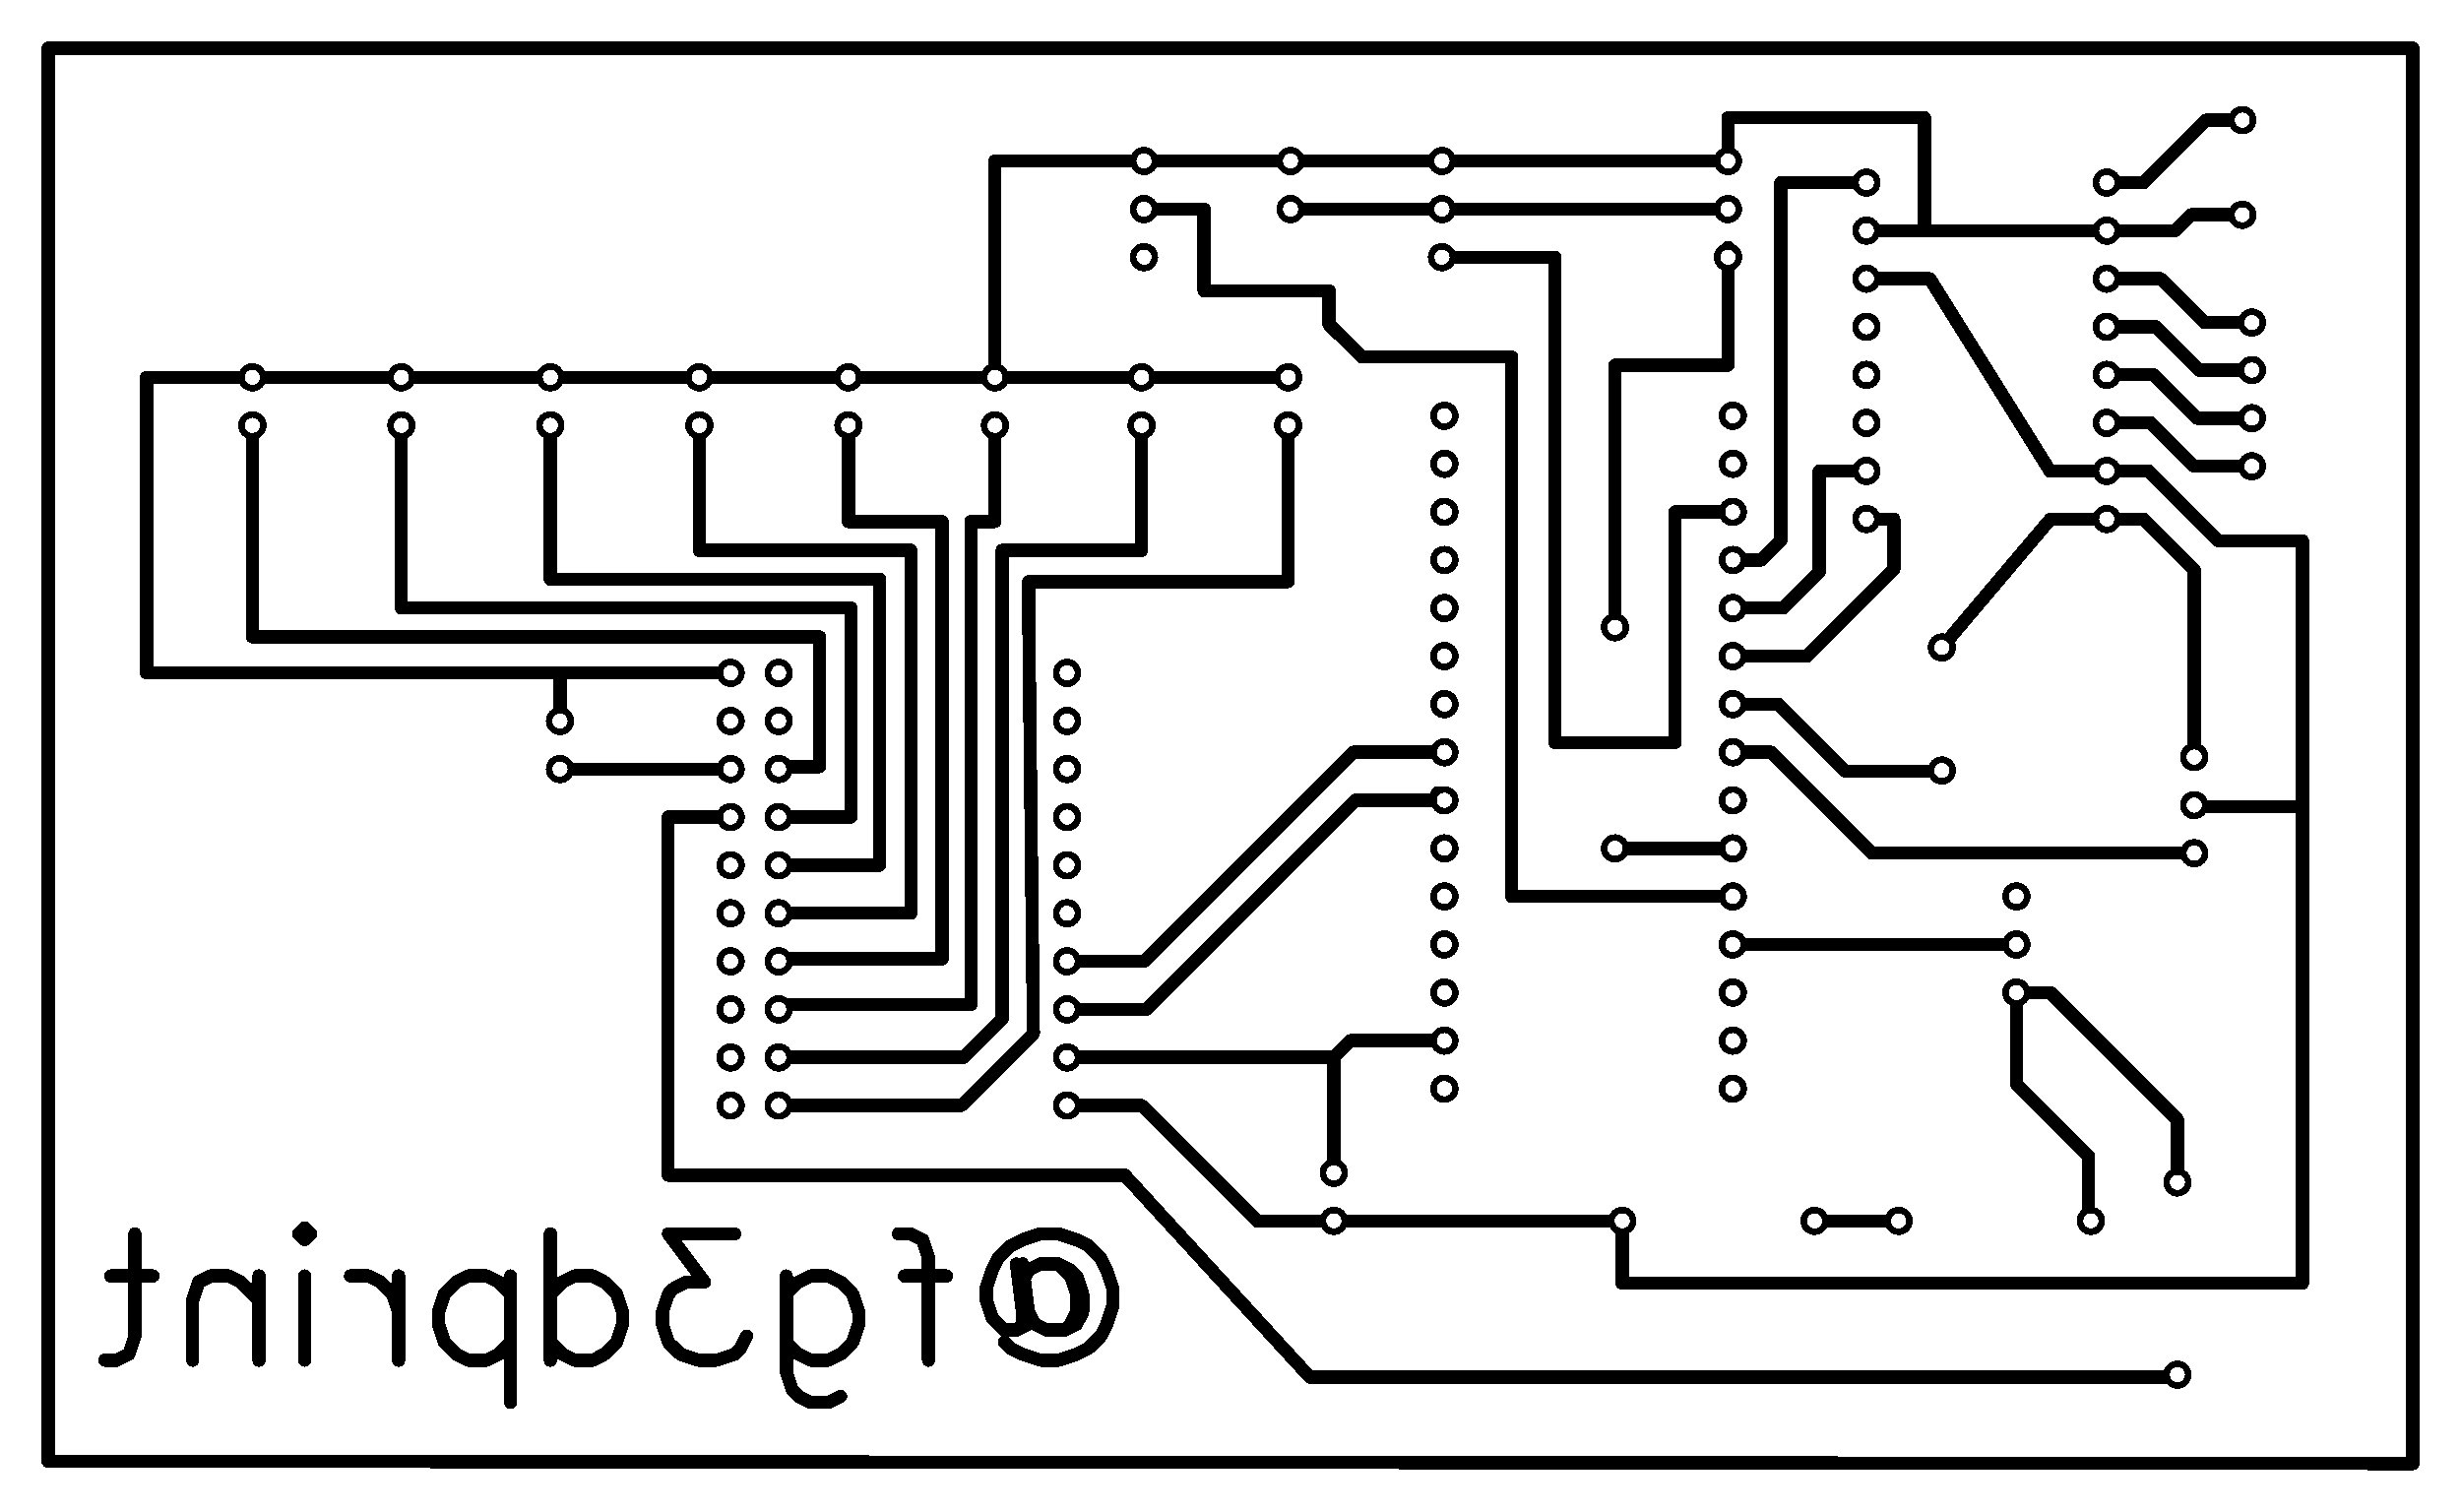 <svg xmlns="http://www.w3.org/2000/svg" xmlns:xlink="http://www.w3.org/1999/xlink" width="130.048mm" height="79.883mm" viewBox="4225 2925.5 512 314.5"><title></title><style type="text/css">
*[layerid="1"] {stroke:#000000;fill:#000000;}
*[layerid="2"] {stroke:#000000;fill:#000000;}
*[layerid="3"] {stroke:#000000;fill:#000000;}
*[layerid="4"] {stroke:#000000;fill:#000000;}
*[layerid="5"] {stroke:#000000;fill:#000000;}
*[layerid="6"] {stroke:#000000;fill:#000000;}
*[layerid="7"] {stroke:#000000;fill:#000000;}
*[layerid="8"] {stroke:#000000;fill:#000000;}
*[layerid="9"] {stroke:#000000;fill:#000000;}
*[layerid="10"] {stroke:#000000;fill:#000000;}
*[layerid="11"] {stroke:#000000;fill:#000000;}
*[layerid="12"] {stroke:#000000;fill:#000000;}
*[layerid="13"] {stroke:#000000;fill:#000000;}
*[layerid="14"] {stroke:#000000;fill:#000000;}
*[layerid="15"] {stroke:#000000;fill:#000000;}
*[layerid="19"] {stroke:#000000;fill:#000000;}
*[layerid="21"] {stroke:#000000;fill:#000000;}
*[layerid="22"] {stroke:#000000;fill:#000000;}
*[layerid="23"] {stroke:#000000;fill:#000000;}
*[layerid="24"] {stroke:#000000;fill:#000000;}
*[layerid="25"] {stroke:#000000;fill:#000000;}
*[layerid="26"] {stroke:#000000;fill:#000000;}
*[layerid="27"] {stroke:#000000;fill:#000000;}
*[layerid="28"] {stroke:#000000;fill:#000000;}
*[layerid="29"] {stroke:#000000;fill:#000000;}
*[layerid="30"] {stroke:#000000;fill:#000000;}
*[layerid="31"] {stroke:#000000;fill:#000000;}
*[layerid="32"] {stroke:#000000;fill:#000000;}
*[layerid="33"] {stroke:#000000;fill:#000000;}
*[layerid="34"] {stroke:#000000;fill:#000000;}
*[layerid="35"] {stroke:#000000;fill:#000000;}
*[layerid="36"] {stroke:#000000;fill:#000000;}
*[layerid="37"] {stroke:#000000;fill:#000000;}
*[layerid="38"] {stroke:#000000;fill:#000000;}
*[layerid="39"] {stroke:#000000;fill:#000000;}
*[layerid="40"] {stroke:#000000;fill:#000000;}
*[layerid="41"] {stroke:#000000;fill:#000000;}
*[layerid="42"] {stroke:#000000;fill:#000000;}
*[layerid="43"] {stroke:#000000;fill:#000000;}
*[layerid="44"] {stroke:#000000;fill:#000000;}
*[layerid="45"] {stroke:#000000;fill:#000000;}
*[layerid="46"] {stroke:#000000;fill:#000000;}
*[layerid="47"] {stroke:#000000;fill:#000000;}
*[layerid="48"] {stroke:#000000;fill:#000000;}
*[layerid="49"] {stroke:#000000;fill:#000000;}
*[layerid="50"] {stroke:#000000;fill:#000000;}
*[layerid="51"] {stroke:#000000;fill:#000000;}
*[layerid="52"] {stroke:#000000;fill:#000000;}
*[layerid="99"] {stroke:#000000;fill:#000000;}
*[layerid="100"] {stroke:#000000;fill:#000000;}
*[layerid="101"] {stroke:#000000;fill:#000000;}
*[layerid="Hole"] {stroke:#000000;fill:#000000;}
*[layerid="DRCError"] {stroke:#000000;fill:#000000;}
*[fill="none"] {fill: none;}
*[stroke="none"] {stroke: none;}
path, polyline, polygon, line {stroke-linecap:round;}
g[c_partid="part_pad"][layerid="1"] ellipse:not([c_etype="pad_outer"]) {fill:#000000;}
g[c_partid="part_pad"][layerid="1"] polygon:not([c_etype="pad_outer"]) {fill:#000000;}
g[c_partid="part_pad"][layerid="1"] polyline:not([c_etype="pad_outer"]) {stroke:#000000;}
g[c_partid="part_pad"][layerid="2"] ellipse:not([c_etype="pad_outer"]) {fill:#000000;}
g[c_partid="part_pad"][layerid="2"] polygon:not([c_etype="pad_outer"]) {fill:#000000;}
g[c_partid="part_pad"][layerid="2"] polyline:not([c_etype="pad_outer"]) {stroke:#000000;}
g[c_partid="part_pad"][layerid="11"] ellipse:not([c_etype="pad_outer"]) {fill:#000000;}
g[c_partid="part_pad"][layerid="11"] polygon:not([c_etype="pad_outer"]) {fill:#000000;}
g[c_partid="part_pad"][layerid="11"] polyline:not([c_etype="pad_outer"]) {stroke:#000000;}
g[c_partid="part_pad"][layerid="11"] circle {fill:#FFFFFF;}
g[c_partid="part_pad"][layerid="11"] > polyline:nth-of-type(2) {stroke:#FFFFFF;}
g[c_partid="part_pad"][layerid="11"][c_shape="ELLIPSE"]  polyline:nth-last-of-type(1) {stroke:#FFFFFF;}
g[c_partid="part_pad"][layerid="11"][c_shape="RECT"]  polyline:nth-last-of-type(1) {stroke:#FFFFFF;}
g[c_partid="part_pad"][layerid="11"][c_shape="POLYGON"]  polyline:nth-last-of-type(1) {stroke:#FFFFFF;}
g[c_partid="part_via"] > * + circle, #gCurParts g[c_partid="part_via"] > * + circle {fill:#FFFFFF;}
g[c_partid="part_pad"] > polygon[c_etype="pad_outer"], #gCurParts g[c_partid="part_pad"] > polygon[c_etype="pad_outer"] {stroke-linejoin: round;stroke-miterlimit: 100;}
g[c_partid="part_hole"] > circle {fill: #FFFFFF;}path, polyline, polygon {stroke-linejoin:round;}
rect, circle, ellipse, polyline, line, polygon, path {shape-rendering:crispEdges;}
</style>
<rect x="4225" y="2925.5" width="512" height="314.5" fill="#FFFFFF" stroke="none"/><g c_partid="part_pcbtext" c_etype="pinpart" c_origin="4456.5,3210" c_rotation="0" c_mirror="1" id="gge20515" locked="0" layerid="2" c_shapetype="group" ><path c_fontsize="27.559" c_fontfamily="" c_text="@fg3dprint" d="M 4437.71 3192.21 L 4438.96 3189.71 L 4441.47 3188.45 L 4445.23 3188.45 L 4447.73 3189.71 L 4448.98 3190.96 L 4450.24 3194.72 L 4450.24 3198.48 L 4448.98 3200.98 L 4446.48 3202.23 L 4442.72 3202.23 L 4440.22 3200.98 L 4438.96 3198.48 M 4445.23 3188.45 L 4447.73 3190.96 L 4448.98 3194.72 L 4448.98 3198.48 L 4447.73 3200.98 L 4446.48 3202.23 M 4437.71 3188.45 L 4438.96 3198.48 L 4438.96 3200.98 L 4436.46 3202.23 L 4433.95 3202.23 L 4431.45 3199.73 L 4430.19 3195.97 L 4430.19 3193.46 L 4431.45 3189.71 L 4432.7 3187.2 L 4435.2 3184.7 L 4437.71 3183.44 L 4441.47 3182.19 L 4445.23 3182.19 L 4448.98 3183.44 L 4451.49 3184.7 L 4453.99 3187.2 L 4455.25 3189.71 L 4456.5 3193.46 L 4456.5 3197.22 L 4455.25 3200.98 L 4453.99 3203.49 L 4451.49 3205.99 L 4448.98 3207.24 L 4445.23 3208.5 L 4441.47 3208.5 L 4437.71 3207.24 L 4435.2 3205.99 L 4433.95 3204.74 M 4436.46 3188.45 L 4437.71 3198.48 L 4437.71 3200.98 L 4436.46 3202.23 M 4411.9 3182.19 L 4414.41 3182.19 L 4416.92 3183.44 L 4418.17 3187.2 L 4418.17 3208.5 M 4421.93 3190.96 L 4413.16 3190.96 M 4388.6 3190.96 L 4388.6 3211 L 4389.86 3214.76 L 4391.11 3216.01 L 4393.62 3217.27 L 4397.37 3217.27 L 4399.88 3216.01 M 4388.6 3194.72 L 4391.11 3192.21 L 4393.62 3190.96 L 4397.37 3190.96 L 4399.88 3192.21 L 4402.38 3194.72 L 4403.64 3198.48 L 4403.64 3200.98 L 4402.38 3204.74 L 4399.88 3207.24 L 4397.37 3208.5 L 4393.62 3208.5 L 4391.11 3207.24 L 4388.6 3204.74 M 4377.83 3182.19 L 4364.05 3182.19 L 4371.57 3192.21 L 4367.81 3192.21 L 4365.3 3193.46 L 4364.05 3194.72 L 4362.8 3198.48 L 4362.8 3200.98 L 4364.05 3204.74 L 4366.56 3207.24 L 4370.32 3208.5 L 4374.07 3208.5 L 4377.83 3207.24 L 4379.08 3205.99 L 4380.34 3203.49 M 4339.5 3182.19 L 4339.5 3208.5 M 4339.5 3194.72 L 4342 3192.21 L 4344.51 3190.96 L 4348.27 3190.96 L 4350.77 3192.21 L 4353.28 3194.72 L 4354.53 3198.48 L 4354.53 3200.98 L 4353.28 3204.74 L 4350.77 3207.24 L 4348.27 3208.5 L 4344.51 3208.5 L 4342 3207.24 L 4339.5 3204.74 M 4331.23 3190.96 L 4331.23 3217.27 M 4331.23 3194.72 L 4328.73 3192.21 L 4326.22 3190.96 L 4322.46 3190.96 L 4319.96 3192.21 L 4317.45 3194.72 L 4316.2 3198.48 L 4316.2 3200.98 L 4317.45 3204.74 L 4319.96 3207.24 L 4322.46 3208.5 L 4326.22 3208.5 L 4328.73 3207.24 L 4331.23 3204.74 M 4307.93 3190.96 L 4307.93 3208.5 M 4307.93 3198.48 L 4306.68 3194.72 L 4304.17 3192.21 L 4301.67 3190.96 L 4297.91 3190.96 M 4289.64 3182.19 L 4288.39 3183.44 L 4287.14 3182.19 L 4288.39 3180.94 L 4289.64 3182.19 M 4288.39 3190.96 L 4288.39 3208.5 M 4278.87 3190.96 L 4278.87 3208.5 M 4278.87 3195.97 L 4275.11 3192.21 L 4272.61 3190.96 L 4268.85 3190.96 L 4266.34 3192.21 L 4265.09 3195.97 L 4265.09 3208.5 M 4253.06 3182.19 L 4253.06 3203.49 L 4251.81 3207.24 L 4249.31 3208.5 L 4246.8 3208.5 M 4256.82 3190.96 L 4248.05 3190.96" fill="none"  stroke-width="2.756"  /></g><polyline points="4493.5 2969 4493.5 2969 4502.16 2969.02 4524.5 2969.06" stroke-width="2.756"  stroke-linecap="round" fill="none" layerid="1" net="7V_1" id="gge4269" locked="0" /><polyline points="4463 2969 4475.5 2969 4475.5 2986 4501.5 2986 4501.5 2993 4508.29 2999.78 4539.5 2999.78 4539.5 3112 4585.5 3112" stroke-width="2.756"  stroke-linecap="round" fill="none" layerid="1" net="S$20447" id="gge20446" locked="0" /><polyline points="4493 3014 4493 3046.5 4439 3046.5 4439 3052" stroke-width="2.756"  stroke-linecap="round" fill="none" layerid="1" net="S$16678" id="gge20428" locked="0" /><polyline points="4629 3060.2 4651.596 3033.483 4663.303 3033.483" stroke-width="2.756"  stroke-linecap="round" fill="none" layerid="1" net="U1_29" id="gge4287" locked="0" /><polyline points="4644.5 3132 4651.56 3132 4678 3158.44" stroke-width="2.756"  stroke-linecap="round" fill="none" layerid="1" net="R3_1" id="gge4167" locked="0" /><polyline points="4659.5 3179.5 4659.5 3166 4644.5 3151 4644.5 3132" stroke-width="2.756"  stroke-linecap="round" fill="none" layerid="1" net="R3_1" id="gge4164" locked="0" /><polyline points="4585.5 3122 4644.5 3122 4644.5 3122" stroke-width="2.756"  stroke-linecap="round" fill="none" layerid="1" net="U1_4" id="gge4299" locked="0" /><polyline points="4613.3 3023.48 4603.5 3023.48 4603.5 3044.5 4596 3052 4585.5 3052" stroke-width="2.756"  stroke-linecap="round" fill="none" layerid="1" net="U1_11" id="gge3693" locked="0" /><polyline points="4613.3 3033.48 4619 3033.48 4619 3044 4601 3062 4585.5 3062" stroke-width="2.756"  stroke-linecap="round" fill="none" layerid="1" net="U1_10" id="gge3690" locked="0" /><polyline points="4704 3091.24 4704 3038 4686.5 3038 4671.98 3023.48 4663.3 3023.48" stroke-width="2.756"  stroke-linecap="round" fill="none" layerid="1" net="U3_1" id="gge4158" locked="0" /><polyline points="4663.3 3033.48 4670.98 3033.48 4681.5 3044 4681.5 3083" stroke-width="2.756"  stroke-linecap="round" fill="none" layerid="1" net="U1_29" id="gge4290" locked="0" /><polyline points="4663.3 2963.48 4671.02 2963.48 4684 2950.5 4691.5 2950.5" stroke-width="2.756"  stroke-linecap="round" fill="none" layerid="1" net="U2_16" id="gge3648" locked="0" /><polyline points="4693.5 3002.5 4682.5 3002.5 4673.48 2993.48 4663.3 2993.48" stroke-width="2.756"  stroke-linecap="round" fill="none" layerid="1" net="U2_13" id="gge3657" locked="0" /><polyline points="4693.5 3012.5 4682 3012.5 4672.98 3003.48 4663.3 3003.48" stroke-width="2.756"  stroke-linecap="round" fill="none" layerid="1" net="U2_12" id="gge3660" locked="0" /><polyline points="4693.5 3022.5 4681.5 3022.5 4672.48 3013.48 4663.3 3013.48" stroke-width="2.756"  stroke-linecap="round" fill="none" layerid="1" net="U2_11" id="gge3663" locked="0" /><polyline points="4693.5 2992.6 4683.6 2992.6 4674.48 2983.48 4663.3 2983.48" stroke-width="2.756"  stroke-linecap="round" fill="none" layerid="1" net="U2_14" id="gge3654" locked="0" /><polyline points="4525.5 3092 4507 3092 4463.5 3135.5 4447 3135.5" stroke-width="2.756"  stroke-linecap="round" fill="none" layerid="1" net="U1_24" id="gge16520" locked="0" /><polyline points="4525.5 3082 4506.5 3082 4463 3125.5 4447 3125.5" stroke-width="2.756"  stroke-linecap="round" fill="none" layerid="1" net="U1_23" id="gge16517" locked="0" /><polyline points="4585.5 3102 4561 3102" stroke-width="2.756"  stroke-linecap="round" fill="none" layerid="1" net="U1_6" id="gge5757" locked="0" /><polyline points="4584.5 2976.96 4584.5 3001.5 4561 3001.5 4561 3056" stroke-width="2.756"  stroke-linecap="round" fill="none" layerid="1" net="U1_6" id="gge5764" locked="0" /><polyline points="4561 3102 4562.97 3102" stroke-width="2.756"  stroke-linecap="round" fill="none" layerid="1" net="S$5761" id="gge5760" locked="0" /><polyline points="4524.5 2969.063 4584.5 2969.063" stroke-width="2.756"  stroke-linecap="round" fill="none" layerid="1" net="7V_1" id="gge4272" locked="0" /><polyline points="4613.303 2973.484 4663.303 2973.484" stroke-width="2.756"  stroke-linecap="round" fill="none" layerid="1" net="U1_29" id="gge3672" locked="0" /><polyline points="4682 3093.563 4682.194 3093.369 4704 3093.369" stroke-width="2.756"  stroke-linecap="round" fill="none" layerid="1" net="U3_1" id="gge4296" locked="0" /><polyline points="4525 2959 4584.5 2959" stroke-width="2.756"  stroke-linecap="round" fill="none" layerid="1" net="U1_29" id="gge4317" locked="0" /><polyline points="4584.5 2959 4584.5 2950 4625.38 2950 4625.38 2973.48" stroke-width="2.756"  stroke-linecap="round" fill="none" layerid="1" net="U1_29" id="gge4314" locked="0" /><polyline points="4663.3 3023.48 4651.5 3023.5 4626.5 2983.5 4613.3 2983.48" stroke-width="2.756"  stroke-linecap="round" fill="none" layerid="1" net="U3_1" id="gge3669" locked="0" /><polyline points="4525 2959 4525 2959 4493.5 2959" stroke-width="2.756"  stroke-linecap="round" fill="none" layerid="1" net="U1_29" id="gge4266" locked="0" /><polyline points="4466 2959 4493.5 2959 4493.5 2959" stroke-width="2.756"  stroke-linecap="round" fill="none" layerid="1" net="U1_29" id="gge4263" locked="0" /><polyline points="4525.5 3092 4524 3090.5" stroke-width="2.756"  stroke-linecap="round" fill="none" layerid="1" net="U1_24" id="gge16475" locked="0" /><polyline points="4678 3171.5 4678 3158.435" stroke-width="2.756"  stroke-linecap="round" fill="none" layerid="1" net="S$17360" id="gge17359" locked="0" /><polyline points="4620 3179.5 4602.5 3179.5" stroke-width="2.756"  stroke-linecap="round" fill="none" layerid="1" net="S$17367" id="gge17366" locked="0" /><polyline points="4562.5 3179.5 4502.5 3179.5" stroke-width="2.756"  stroke-linecap="round" fill="none" layerid="1" net="S$17371" id="gge17377" locked="0" /><polyline points="4562.5 3179.5 4562.5 3192.5 4704 3192.5 4704 3091.24" stroke-width="2.756"  stroke-linecap="round" fill="none" layerid="1" net="U3_1" id="gge4155" locked="0" /><polyline points="4663.3 2973.48 4677.52 2973.48 4680.81 2970.19 4691.5 2970.19" stroke-width="2.756"  stroke-linecap="round" fill="none" layerid="1" net="U1_29" id="gge19888" locked="0" /><polyline points="4387 3105.5 4408 3105.5 4408 3046" stroke-width="2.756"  stroke-linecap="round" fill="none" layerid="1" net="U3_15" id="gge20377" locked="0" /><polyline points="4387 3115.5 4414.5 3115.5 4414.5 3040" stroke-width="2.756"  stroke-linecap="round" fill="none" layerid="1" net="U3_16" id="gge20380" locked="0" /><polyline points="4387 3085.5 4387.5 3085 4395.5 3085 4395.5 3058" stroke-width="2.756"  stroke-linecap="round" fill="none" layerid="1" net="U3_13" id="gge20383" locked="0" /><polyline points="4341.5 3085.5 4360.345 3085.5 4377 3085.5" stroke-width="2.756"  stroke-linecap="round" fill="none" layerid="1" net="U3_23" id="gge20386" locked="0" /><polyline points="4395.5 3058 4277.5 3058 4277.5 3014" stroke-width="2.756"  stroke-linecap="round" fill="none" layerid="1" net="U3_13" id="gge20392" locked="0" /><polyline points="4387 3095.5 4402 3095.5 4402 3052" stroke-width="2.756"  stroke-linecap="round" fill="none" layerid="1" net="U3_14" id="gge20395" locked="0" /><polyline points="4308.5 3014 4308.5 3052 4402 3052" stroke-width="2.756"  stroke-linecap="round" fill="none" layerid="1" net="S$16651" id="gge20398" locked="0" /><polyline points="4339.5 3014 4339.5 3046 4408 3046" stroke-width="2.756"  stroke-linecap="round" fill="none" layerid="1" net="S$16655" id="gge20401" locked="0" /><polyline points="4370.5 3014 4370.5 3040 4414.5 3040" stroke-width="2.756"  stroke-linecap="round" fill="none" layerid="1" net="S$16659" id="gge20404" locked="0" /><polyline points="4387 3125.5 4387.5 3125 4421 3125 4421 3034" stroke-width="2.756"  stroke-linecap="round" fill="none" layerid="1" net="U3_17" id="gge20407" locked="0" /><polyline points="4387 3155.5 4425 3155.5 4440 3140.5 4439 3052" stroke-width="2.756"  stroke-linecap="round" fill="none" layerid="1" net="U3_20" id="gge20413" locked="0" /><polyline points="4401.5 3014 4401.5 3034 4421 3034" stroke-width="2.756"  stroke-linecap="round" fill="none" layerid="1" net="S$16663" id="gge20416" locked="0" /><polyline points="4387 3134.5 4424 3134.5 4427 3134.5 4427 3034" stroke-width="2.756"  stroke-linecap="round" fill="none" layerid="1" net="U3_18" id="gge20419" locked="0" /><polyline points="4432 3014 4432 3034 4427 3034" stroke-width="2.756"  stroke-linecap="round" fill="none" layerid="1" net="S$16670" id="gge20422" locked="0" /><polyline points="4462.5 3014 4462.5 3040 4433.5 3040 4433.5 3043.5" stroke-width="2.756"  stroke-linecap="round" fill="none" layerid="1" net="S$16674" id="gge20425" locked="0" /><polyline points="4377 3065.5 4341.5 3065.5 4341.5 3066.5" stroke-width="2.756"  stroke-linecap="round" fill="none" layerid="1" net="U3_21" id="gge20431" locked="0" /><polyline points="4255.5 3004 4255.5 3065.5 4341.5 3065.5 4341.5 3075.5" stroke-width="2.756"  stroke-linecap="round" fill="none" layerid="1" net="U1_29" id="gge20434" locked="0" /><polyline points="4493 3004 4255.5 3004" stroke-width="2.756"  stroke-linecap="round" fill="none" layerid="1" net="U1_29" id="gge20374" locked="0" /><polyline points="4585.5 3032 4573.5 3032 4573.5 3080 4548.5 3080 4548.5 2979 4525 2979" stroke-width="2.756"  stroke-linecap="round" fill="none" layerid="1" net="U1_13" id="gge4275" locked="0" /><polyline points="4432 3004 4432 2959 4462.5 2959" stroke-width="2.756"  stroke-linecap="round" fill="none" layerid="1" net="S$20457" id="gge20460" locked="0" /><polyline points="4447 3155.5 4462.5 3155.5 4486.5 3179.5 4502.5 3179.5" stroke-width="2.756"  stroke-linecap="round" fill="none" layerid="1" net="U3_1" id="gge20481" locked="0" /><polyline points="4677.5 3212 4497.5 3212 4459 3170" stroke-width="2.756"  stroke-linecap="round" fill="none" layerid="1" net="U3_24" id="gge19963" locked="0" /><polyline points="4459 3170 4364 3170 4364 3095.5 4377 3095.5" stroke-width="2.756"  stroke-linecap="round" fill="none" layerid="1" net="U3_24" id="gge20437" locked="0" /><polyline points="4502.5 3169.5 4502.5 3145.5" stroke-width="2.756"  stroke-linecap="round" fill="none" layerid="1" net="S$20491" id="gge20490" locked="0" /><polyline points="4447 3145.5 4502.5 3145.5 4506 3142 4525.5 3142" stroke-width="2.756"  stroke-linecap="round" fill="none" layerid="1" net="U1_29" id="gge20487" locked="0" /><polyline points="4585.5 3072 4595 3072 4609 3086 4629 3086" stroke-width="2.756"  stroke-linecap="round" fill="none" layerid="1" net="U1_9" id="gge4278" locked="0" /><polyline points="4585.5 3082 4593.5 3082 4614.5 3103 4681.5 3103" stroke-width="2.756"  stroke-linecap="round" fill="none" layerid="1" net="U1_8" id="gge4293" locked="0" /><polyline points="4585.5 3042 4591.5 3042 4595.5 3038 4595.5 2963.48 4613.3 2963.48" stroke-width="2.756"  stroke-linecap="round" fill="none" layerid="1" net="U1_12" id="gge3681" locked="0" /><polyline points="4387 3145.5 4425.5 3145.5 4433.5 3137.5 4433.5 3043.5" stroke-width="2.756"  stroke-linecap="round" fill="none" layerid="1" net="U3_19" id="gge20410" locked="0" /><g c_partid="part_pad" c_etype="pinpart" c_origin="4585.5,3152" layerid="11" number="1" net="U1_1" plated ="Y"  id="gge1902" locked="0" c_rotation="270" c_width="5.905" c_height="5.905" title="U1_1" c_shape="ELLIPSE" pasteexpansion="0" solderexpansion="0.2"><ellipse c_etype="pad_shell" cx="4585.5" cy="3152" rx="2.953" ry="2.953" layerid="11" stroke-width="0"/><circle c_etype="pad_hole" cx="4585.5" cy="3152" r="1.575" layerid="11" stroke-width="0"/></g><g c_partid="part_pad" c_etype="pinpart" c_origin="4525.5,3142" layerid="11" number="29" net="U1_29" plated ="Y"  id="gge1917" locked="0" c_rotation="270" c_width="5.905" c_height="5.905" title="U1_29" c_shape="ELLIPSE" pasteexpansion="0" solderexpansion="0.2"><ellipse c_etype="pad_shell" cx="4525.5" cy="3142" rx="2.953" ry="2.953" layerid="11" stroke-width="0"/><circle c_etype="pad_hole" cx="4525.5" cy="3142" r="1.575" layerid="11" stroke-width="0"/></g><g c_partid="part_pad" c_etype="pinpart" c_origin="4525.5,3122" layerid="11" number="27" net="U1_27" plated ="Y"  id="gge1932" locked="0" c_rotation="270" c_width="5.905" c_height="5.905" title="U1_27" c_shape="ELLIPSE" pasteexpansion="0" solderexpansion="0.2"><ellipse c_etype="pad_shell" cx="4525.5" cy="3122" rx="2.953" ry="2.953" layerid="11" stroke-width="0"/><circle c_etype="pad_hole" cx="4525.498" cy="3121.998" r="1.575" layerid="11" stroke-width="0"/></g><g c_partid="part_pad" c_etype="pinpart" c_origin="4525.5,3102" layerid="11" number="25" net="U1_25" plated ="Y"  id="gge1947" locked="0" c_rotation="270" c_width="5.905" c_height="5.905" title="U1_25" c_shape="ELLIPSE" pasteexpansion="0" solderexpansion="0.2"><ellipse c_etype="pad_shell" cx="4525.5" cy="3102" rx="2.953" ry="2.953" layerid="11" stroke-width="0"/><circle c_etype="pad_hole" cx="4525.498" cy="3101.998" r="1.575" layerid="11" stroke-width="0"/></g><g c_partid="part_pad" c_etype="pinpart" c_origin="4525.5,3082" layerid="11" number="23" net="U1_23" plated ="Y"  id="gge1962" locked="0" c_rotation="270" c_width="5.905" c_height="5.905" title="U1_23" c_shape="ELLIPSE" pasteexpansion="0" solderexpansion="0.2"><ellipse c_etype="pad_shell" cx="4525.5" cy="3082" rx="2.953" ry="2.953" layerid="11" stroke-width="0"/><circle c_etype="pad_hole" cx="4525.498" cy="3081.998" r="1.575" layerid="11" stroke-width="0"/></g><g c_partid="part_pad" c_etype="pinpart" c_origin="4525.5,3062" layerid="11" number="21" net="U1_21" plated ="Y"  id="gge1977" locked="0" c_rotation="270" c_width="5.905" c_height="5.905" title="U1_21" c_shape="ELLIPSE" pasteexpansion="0" solderexpansion="0.2"><ellipse c_etype="pad_shell" cx="4525.5" cy="3062" rx="2.953" ry="2.953" layerid="11" stroke-width="0"/><circle c_etype="pad_hole" cx="4525.498" cy="3061.998" r="1.575" layerid="11" stroke-width="0"/></g><g c_partid="part_pad" c_etype="pinpart" c_origin="4525.5,3042" layerid="11" number="19" net="U1_19" plated ="Y"  id="gge1992" locked="0" c_rotation="270" c_width="5.905" c_height="5.905" title="U1_19" c_shape="ELLIPSE" pasteexpansion="0" solderexpansion="0.2"><ellipse c_etype="pad_shell" cx="4525.5" cy="3042" rx="2.953" ry="2.953" layerid="11" stroke-width="0"/><circle c_etype="pad_hole" cx="4525.498" cy="3041.998" r="1.575" layerid="11" stroke-width="0"/></g><g c_partid="part_pad" c_etype="pinpart" c_origin="4525.5,3022" layerid="11" number="17" net="U1_17" plated ="Y"  id="gge2007" locked="0" c_rotation="270" c_width="5.905" c_height="5.905" title="U1_17" c_shape="ELLIPSE" pasteexpansion="0" solderexpansion="0.2"><ellipse c_etype="pad_shell" cx="4525.5" cy="3022" rx="2.953" ry="2.953" layerid="11" stroke-width="0"/><circle c_etype="pad_hole" cx="4525.498" cy="3021.998" r="1.575" layerid="11" stroke-width="0"/></g><g c_partid="part_pad" c_etype="pinpart" c_origin="4585.5,3012" layerid="11" number="15" net="U1_15" plated ="Y"  id="gge2022" locked="0" c_rotation="270" c_width="5.905" c_height="5.905" title="U1_15" c_shape="ELLIPSE" pasteexpansion="0" solderexpansion="0.2"><ellipse c_etype="pad_shell" cx="4585.5" cy="3012" rx="2.953" ry="2.953" layerid="11" stroke-width="0"/><circle c_etype="pad_hole" cx="4585.5" cy="3012" r="1.575" layerid="11" stroke-width="0"/></g><g c_partid="part_pad" c_etype="pinpart" c_origin="4585.5,3032" layerid="11" number="13" net="U1_13" plated ="Y"  id="gge2037" locked="0" c_rotation="270" c_width="5.905" c_height="5.905" title="U1_13" c_shape="ELLIPSE" pasteexpansion="0" solderexpansion="0.2"><ellipse c_etype="pad_shell" cx="4585.5" cy="3032" rx="2.953" ry="2.953" layerid="11" stroke-width="0"/><circle c_etype="pad_hole" cx="4585.498" cy="3032.002" r="1.575" layerid="11" stroke-width="0"/></g><g c_partid="part_pad" c_etype="pinpart" c_origin="4585.5,3052" layerid="11" number="11" net="U1_11" plated ="Y"  id="gge2052" locked="0" c_rotation="270" c_width="5.905" c_height="5.905" title="U1_11" c_shape="ELLIPSE" pasteexpansion="0" solderexpansion="0.2"><ellipse c_etype="pad_shell" cx="4585.5" cy="3052" rx="2.953" ry="2.953" layerid="11" stroke-width="0"/><circle c_etype="pad_hole" cx="4585.498" cy="3052.002" r="1.575" layerid="11" stroke-width="0"/></g><g c_partid="part_pad" c_etype="pinpart" c_origin="4585.5,3072" layerid="11" number="9" net="U1_9" plated ="Y"  id="gge2067" locked="0" c_rotation="270" c_width="5.905" c_height="5.905" title="U1_9" c_shape="ELLIPSE" pasteexpansion="0" solderexpansion="0.2"><ellipse c_etype="pad_shell" cx="4585.5" cy="3072" rx="2.953" ry="2.953" layerid="11" stroke-width="0"/><circle c_etype="pad_hole" cx="4585.498" cy="3072.002" r="1.575" layerid="11" stroke-width="0"/></g><g c_partid="part_pad" c_etype="pinpart" c_origin="4585.5,3092" layerid="11" number="7" net="U1_7" plated ="Y"  id="gge2082" locked="0" c_rotation="270" c_width="5.905" c_height="5.905" title="U1_7" c_shape="ELLIPSE" pasteexpansion="0" solderexpansion="0.2"><ellipse c_etype="pad_shell" cx="4585.5" cy="3092" rx="2.953" ry="2.953" layerid="11" stroke-width="0"/><circle c_etype="pad_hole" cx="4585.498" cy="3092.002" r="1.575" layerid="11" stroke-width="0"/></g><g c_partid="part_pad" c_etype="pinpart" c_origin="4585.5,3112" layerid="11" number="5" net="U1_5" plated ="Y"  id="gge2097" locked="0" c_rotation="270" c_width="5.905" c_height="5.905" title="U1_5" c_shape="ELLIPSE" pasteexpansion="0" solderexpansion="0.2"><ellipse c_etype="pad_shell" cx="4585.5" cy="3112" rx="2.953" ry="2.953" layerid="11" stroke-width="0"/><circle c_etype="pad_hole" cx="4585.498" cy="3112.002" r="1.575" layerid="11" stroke-width="0"/></g><g c_partid="part_pad" c_etype="pinpart" c_origin="4585.5,3132" layerid="11" number="3" net="U1_3" plated ="Y"  id="gge2112" locked="0" c_rotation="270" c_width="5.905" c_height="5.905" title="U1_3" c_shape="ELLIPSE" pasteexpansion="0" solderexpansion="0.2"><ellipse c_etype="pad_shell" cx="4585.5" cy="3132" rx="2.953" ry="2.953" layerid="11" stroke-width="0"/><circle c_etype="pad_hole" cx="4585.498" cy="3132.002" r="1.575" layerid="11" stroke-width="0"/></g><g c_partid="part_pad" c_etype="pinpart" c_origin="4585.5,3142" layerid="11" number="2" net="U1_2" plated ="Y"  id="gge2127" locked="0" c_rotation="270" c_width="5.905" c_height="5.905" title="U1_2" c_shape="ELLIPSE" pasteexpansion="0" solderexpansion="0.2"><ellipse c_etype="pad_shell" cx="4585.5" cy="3142" rx="2.953" ry="2.953" layerid="11" stroke-width="0"/><circle c_etype="pad_hole" cx="4585.5" cy="3142" r="1.575" layerid="11" stroke-width="0"/></g><g c_partid="part_pad" c_etype="pinpart" c_origin="4585.5,3122" layerid="11" number="4" net="U1_4" plated ="Y"  id="gge2142" locked="0" c_rotation="270" c_width="5.905" c_height="5.905" title="U1_4" c_shape="ELLIPSE" pasteexpansion="0" solderexpansion="0.2"><ellipse c_etype="pad_shell" cx="4585.5" cy="3122" rx="2.953" ry="2.953" layerid="11" stroke-width="0"/><circle c_etype="pad_hole" cx="4585.5" cy="3122" r="1.575" layerid="11" stroke-width="0"/></g><g c_partid="part_pad" c_etype="pinpart" c_origin="4585.5,3102" layerid="11" number="6" net="U1_6" plated ="Y"  id="gge2157" locked="0" c_rotation="270" c_width="5.905" c_height="5.905" title="U1_6" c_shape="ELLIPSE" pasteexpansion="0" solderexpansion="0.2"><ellipse c_etype="pad_shell" cx="4585.5" cy="3102" rx="2.953" ry="2.953" layerid="11" stroke-width="0"/><circle c_etype="pad_hole" cx="4585.5" cy="3102" r="1.575" layerid="11" stroke-width="0"/></g><g c_partid="part_pad" c_etype="pinpart" c_origin="4585.5,3082" layerid="11" number="8" net="U1_8" plated ="Y"  id="gge2172" locked="0" c_rotation="270" c_width="5.905" c_height="5.905" title="U1_8" c_shape="ELLIPSE" pasteexpansion="0" solderexpansion="0.2"><ellipse c_etype="pad_shell" cx="4585.5" cy="3082" rx="2.953" ry="2.953" layerid="11" stroke-width="0"/><circle c_etype="pad_hole" cx="4585.5" cy="3082" r="1.575" layerid="11" stroke-width="0"/></g><g c_partid="part_pad" c_etype="pinpart" c_origin="4585.5,3062" layerid="11" number="10" net="U1_10" plated ="Y"  id="gge2187" locked="0" c_rotation="270" c_width="5.905" c_height="5.905" title="U1_10" c_shape="ELLIPSE" pasteexpansion="0" solderexpansion="0.2"><ellipse c_etype="pad_shell" cx="4585.5" cy="3062" rx="2.953" ry="2.953" layerid="11" stroke-width="0"/><circle c_etype="pad_hole" cx="4585.5" cy="3062" r="1.575" layerid="11" stroke-width="0"/></g><g c_partid="part_pad" c_etype="pinpart" c_origin="4585.5,3042" layerid="11" number="12" net="U1_12" plated ="Y"  id="gge2202" locked="0" c_rotation="270" c_width="5.905" c_height="5.905" title="U1_12" c_shape="ELLIPSE" pasteexpansion="0" solderexpansion="0.2"><ellipse c_etype="pad_shell" cx="4585.5" cy="3042" rx="2.953" ry="2.953" layerid="11" stroke-width="0"/><circle c_etype="pad_hole" cx="4585.5" cy="3042" r="1.575" layerid="11" stroke-width="0"/></g><g c_partid="part_pad" c_etype="pinpart" c_origin="4585.5,3022" layerid="11" number="14" net="U1_14" plated ="Y"  id="gge2217" locked="0" c_rotation="270" c_width="5.905" c_height="5.905" title="U1_14" c_shape="ELLIPSE" pasteexpansion="0" solderexpansion="0.2"><ellipse c_etype="pad_shell" cx="4585.5" cy="3022" rx="2.953" ry="2.953" layerid="11" stroke-width="0"/><circle c_etype="pad_hole" cx="4585.5" cy="3022" r="1.575" layerid="11" stroke-width="0"/></g><g c_partid="part_pad" c_etype="pinpart" c_origin="4525.5,3012" layerid="11" number="16" net="U1_16" plated ="Y"  id="gge2232" locked="0" c_rotation="270" c_width="5.905" c_height="5.905" title="U1_16" c_shape="ELLIPSE" pasteexpansion="0" solderexpansion="0.2"><ellipse c_etype="pad_shell" cx="4525.5" cy="3012" rx="2.953" ry="2.953" layerid="11" stroke-width="0"/><circle c_etype="pad_hole" cx="4525.5" cy="3012" r="1.575" layerid="11" stroke-width="0"/></g><g c_partid="part_pad" c_etype="pinpart" c_origin="4525.5,3032" layerid="11" number="18" net="U1_18" plated ="Y"  id="gge2247" locked="0" c_rotation="270" c_width="5.905" c_height="5.905" title="U1_18" c_shape="ELLIPSE" pasteexpansion="0" solderexpansion="0.2"><ellipse c_etype="pad_shell" cx="4525.5" cy="3032" rx="2.953" ry="2.953" layerid="11" stroke-width="0"/><circle c_etype="pad_hole" cx="4525.5" cy="3032" r="1.575" layerid="11" stroke-width="0"/></g><g c_partid="part_pad" c_etype="pinpart" c_origin="4525.5,3052" layerid="11" number="20" net="U1_20" plated ="Y"  id="gge2262" locked="0" c_rotation="270" c_width="5.905" c_height="5.905" title="U1_20" c_shape="ELLIPSE" pasteexpansion="0" solderexpansion="0.2"><ellipse c_etype="pad_shell" cx="4525.5" cy="3052" rx="2.953" ry="2.953" layerid="11" stroke-width="0"/><circle c_etype="pad_hole" cx="4525.5" cy="3052" r="1.575" layerid="11" stroke-width="0"/></g><g c_partid="part_pad" c_etype="pinpart" c_origin="4525.5,3072" layerid="11" number="22" net="U1_22" plated ="Y"  id="gge2277" locked="0" c_rotation="270" c_width="5.905" c_height="5.905" title="U1_22" c_shape="ELLIPSE" pasteexpansion="0" solderexpansion="0.2"><ellipse c_etype="pad_shell" cx="4525.5" cy="3072" rx="2.953" ry="2.953" layerid="11" stroke-width="0"/><circle c_etype="pad_hole" cx="4525.5" cy="3072" r="1.575" layerid="11" stroke-width="0"/></g><g c_partid="part_pad" c_etype="pinpart" c_origin="4525.5,3092" layerid="11" number="24" net="U1_24" plated ="Y"  id="gge2292" locked="0" c_rotation="270" c_width="5.905" c_height="5.905" title="U1_24" c_shape="ELLIPSE" pasteexpansion="0" solderexpansion="0.2"><ellipse c_etype="pad_shell" cx="4525.5" cy="3092" rx="2.953" ry="2.953" layerid="11" stroke-width="0"/><circle c_etype="pad_hole" cx="4525.5" cy="3092" r="1.575" layerid="11" stroke-width="0"/></g><g c_partid="part_pad" c_etype="pinpart" c_origin="4525.5,3112" layerid="11" number="26" net="U1_26" plated ="Y"  id="gge2307" locked="0" c_rotation="270" c_width="5.905" c_height="5.905" title="U1_26" c_shape="ELLIPSE" pasteexpansion="0" solderexpansion="0.2"><ellipse c_etype="pad_shell" cx="4525.5" cy="3112" rx="2.953" ry="2.953" layerid="11" stroke-width="0"/><circle c_etype="pad_hole" cx="4525.5" cy="3112" r="1.575" layerid="11" stroke-width="0"/></g><g c_partid="part_pad" c_etype="pinpart" c_origin="4525.5,3132" layerid="11" number="28" net="U1_28" plated ="Y"  id="gge2322" locked="0" c_rotation="270" c_width="5.905" c_height="5.905" title="U1_28" c_shape="ELLIPSE" pasteexpansion="0" solderexpansion="0.2"><ellipse c_etype="pad_shell" cx="4525.5" cy="3132" rx="2.953" ry="2.953" layerid="11" stroke-width="0"/><circle c_etype="pad_hole" cx="4525.5" cy="3132" r="1.575" layerid="11" stroke-width="0"/></g><g c_partid="part_pad" c_etype="pinpart" c_origin="4525.5,3152" layerid="11" number="30" net="U1_30" plated ="Y"  id="gge2337" locked="0" c_rotation="270" c_width="5.905" c_height="5.905" title="U1_30" c_shape="ELLIPSE" pasteexpansion="0" solderexpansion="0.2"><ellipse c_etype="pad_shell" cx="4525.5" cy="3152" rx="2.953" ry="2.953" layerid="11" stroke-width="0"/><circle c_etype="pad_hole" cx="4525.5" cy="3152" r="1.575" layerid="11" stroke-width="0"/></g><g c_partid="part_pad" c_etype="pinpart" c_origin="4613.303,2963.483" layerid="11" number="1" net="U1_12" plated ="Y"  id="gge2568" locked="0" c_rotation="270" c_width="5.905" c_height="5.905" title="U1_12" c_shape="ELLIPSE" pasteexpansion="0" solderexpansion="0.2"><ellipse c_etype="pad_shell" cx="4613.303" cy="2963.483" rx="2.953" ry="2.953" layerid="11" stroke-width="0"/><circle c_etype="pad_hole" cx="4613.303" cy="2963.483" r="1.575" layerid="11" stroke-width="0"/></g><g c_partid="part_pad" c_etype="pinpart" c_origin="4613.303,2973.484" layerid="11" number="2" net="U1_29" plated ="Y"  id="gge2583" locked="0" c_rotation="270" c_width="5.905" c_height="5.905" title="U1_29" c_shape="ELLIPSE" pasteexpansion="0" solderexpansion="0.2"><ellipse c_etype="pad_shell" cx="4613.303" cy="2973.484" rx="2.953" ry="2.953" layerid="11" stroke-width="0"/><circle c_etype="pad_hole" cx="4613.303" cy="2973.483" r="1.575" layerid="11" stroke-width="0"/></g><g c_partid="part_pad" c_etype="pinpart" c_origin="4613.303,2983.484" layerid="11" number="3" net="U3_1" plated ="Y"  id="gge2598" locked="0" c_rotation="270" c_width="5.905" c_height="5.905" title="U3_1" c_shape="ELLIPSE" pasteexpansion="0" solderexpansion="0.2"><ellipse c_etype="pad_shell" cx="4613.303" cy="2983.484" rx="2.953" ry="2.953" layerid="11" stroke-width="0"/><circle c_etype="pad_hole" cx="4613.303" cy="2983.483" r="1.575" layerid="11" stroke-width="0"/></g><g c_partid="part_pad" c_etype="pinpart" c_origin="4613.303,2993.484" layerid="11" number="4" net="U2_4" plated ="Y"  id="gge2613" locked="0" c_rotation="270" c_width="5.905" c_height="5.905" title="U2_4" c_shape="ELLIPSE" pasteexpansion="0" solderexpansion="0.2"><ellipse c_etype="pad_shell" cx="4613.303" cy="2993.484" rx="2.953" ry="2.953" layerid="11" stroke-width="0"/><circle c_etype="pad_hole" cx="4613.303" cy="2993.483" r="1.575" layerid="11" stroke-width="0"/></g><g c_partid="part_pad" c_etype="pinpart" c_origin="4613.303,3003.484" layerid="11" number="5" net="U2_5" plated ="Y"  id="gge2628" locked="0" c_rotation="270" c_width="5.905" c_height="5.905" title="U2_5" c_shape="ELLIPSE" pasteexpansion="0" solderexpansion="0.2"><ellipse c_etype="pad_shell" cx="4613.303" cy="3003.484" rx="2.953" ry="2.953" layerid="11" stroke-width="0"/><circle c_etype="pad_hole" cx="4613.303" cy="3003.483" r="1.575" layerid="11" stroke-width="0"/></g><g c_partid="part_pad" c_etype="pinpart" c_origin="4613.303,3013.484" layerid="11" number="6" net="U2_6" plated ="Y"  id="gge2643" locked="0" c_rotation="270" c_width="5.905" c_height="5.905" title="U2_6" c_shape="ELLIPSE" pasteexpansion="0" solderexpansion="0.2"><ellipse c_etype="pad_shell" cx="4613.303" cy="3013.484" rx="2.953" ry="2.953" layerid="11" stroke-width="0"/><circle c_etype="pad_hole" cx="4613.303" cy="3013.483" r="1.575" layerid="11" stroke-width="0"/></g><g c_partid="part_pad" c_etype="pinpart" c_origin="4613.303,3023.484" layerid="11" number="7" net="U1_11" plated ="Y"  id="gge2658" locked="0" c_rotation="270" c_width="5.905" c_height="5.905" title="U1_11" c_shape="ELLIPSE" pasteexpansion="0" solderexpansion="0.2"><ellipse c_etype="pad_shell" cx="4613.303" cy="3023.484" rx="2.953" ry="2.953" layerid="11" stroke-width="0"/><circle c_etype="pad_hole" cx="4613.303" cy="3023.483" r="1.575" layerid="11" stroke-width="0"/></g><g c_partid="part_pad" c_etype="pinpart" c_origin="4613.303,3033.483" layerid="11" number="8" net="U1_10" plated ="Y"  id="gge2673" locked="0" c_rotation="270" c_width="5.905" c_height="5.905" title="U1_10" c_shape="ELLIPSE" pasteexpansion="0" solderexpansion="0.2"><ellipse c_etype="pad_shell" cx="4613.303" cy="3033.483" rx="2.953" ry="2.953" layerid="11" stroke-width="0"/><circle c_etype="pad_hole" cx="4613.303" cy="3033.483" r="1.575" layerid="11" stroke-width="0"/></g><g c_partid="part_pad" c_etype="pinpart" c_origin="4663.303,2963.483" layerid="11" number="16" net="U2_16" plated ="Y"  id="gge2688" locked="0" c_rotation="270" c_width="5.905" c_height="5.905" title="U2_16" c_shape="ELLIPSE" pasteexpansion="0" solderexpansion="0.2"><ellipse c_etype="pad_shell" cx="4663.303" cy="2963.483" rx="2.953" ry="2.953" layerid="11" stroke-width="0"/><circle c_etype="pad_hole" cx="4663.303" cy="2963.483" r="1.575" layerid="11" stroke-width="0"/></g><g c_partid="part_pad" c_etype="pinpart" c_origin="4663.303,2973.484" layerid="11" number="15" net="U1_29" plated ="Y"  id="gge2703" locked="0" c_rotation="270" c_width="5.905" c_height="5.905" title="U1_29" c_shape="ELLIPSE" pasteexpansion="0" solderexpansion="0.2"><ellipse c_etype="pad_shell" cx="4663.303" cy="2973.484" rx="2.953" ry="2.953" layerid="11" stroke-width="0"/><circle c_etype="pad_hole" cx="4663.303" cy="2973.483" r="1.575" layerid="11" stroke-width="0"/></g><g c_partid="part_pad" c_etype="pinpart" c_origin="4663.303,2983.484" layerid="11" number="14" net="U2_14" plated ="Y"  id="gge2718" locked="0" c_rotation="270" c_width="5.905" c_height="5.905" title="U2_14" c_shape="ELLIPSE" pasteexpansion="0" solderexpansion="0.2"><ellipse c_etype="pad_shell" cx="4663.303" cy="2983.484" rx="2.953" ry="2.953" layerid="11" stroke-width="0"/><circle c_etype="pad_hole" cx="4663.303" cy="2983.483" r="1.575" layerid="11" stroke-width="0"/></g><g c_partid="part_pad" c_etype="pinpart" c_origin="4663.303,2993.484" layerid="11" number="13" net="U2_13" plated ="Y"  id="gge2733" locked="0" c_rotation="270" c_width="5.905" c_height="5.905" title="U2_13" c_shape="ELLIPSE" pasteexpansion="0" solderexpansion="0.2"><ellipse c_etype="pad_shell" cx="4663.303" cy="2993.484" rx="2.953" ry="2.953" layerid="11" stroke-width="0"/><circle c_etype="pad_hole" cx="4663.303" cy="2993.483" r="1.575" layerid="11" stroke-width="0"/></g><g c_partid="part_pad" c_etype="pinpart" c_origin="4663.303,3003.484" layerid="11" number="12" net="U2_12" plated ="Y"  id="gge2748" locked="0" c_rotation="270" c_width="5.905" c_height="5.905" title="U2_12" c_shape="ELLIPSE" pasteexpansion="0" solderexpansion="0.2"><ellipse c_etype="pad_shell" cx="4663.303" cy="3003.484" rx="2.953" ry="2.953" layerid="11" stroke-width="0"/><circle c_etype="pad_hole" cx="4663.303" cy="3003.483" r="1.575" layerid="11" stroke-width="0"/></g><g c_partid="part_pad" c_etype="pinpart" c_origin="4663.303,3013.484" layerid="11" number="11" net="U2_11" plated ="Y"  id="gge2763" locked="0" c_rotation="270" c_width="5.905" c_height="5.905" title="U2_11" c_shape="ELLIPSE" pasteexpansion="0" solderexpansion="0.2"><ellipse c_etype="pad_shell" cx="4663.303" cy="3013.484" rx="2.953" ry="2.953" layerid="11" stroke-width="0"/><circle c_etype="pad_hole" cx="4663.303" cy="3013.483" r="1.575" layerid="11" stroke-width="0"/></g><g c_partid="part_pad" c_etype="pinpart" c_origin="4663.303,3023.484" layerid="11" number="10" net="U3_1" plated ="Y"  id="gge2778" locked="0" c_rotation="270" c_width="5.905" c_height="5.905" title="U3_1" c_shape="ELLIPSE" pasteexpansion="0" solderexpansion="0.2"><ellipse c_etype="pad_shell" cx="4663.303" cy="3023.484" rx="2.953" ry="2.953" layerid="11" stroke-width="0"/><circle c_etype="pad_hole" cx="4663.303" cy="3023.483" r="1.575" layerid="11" stroke-width="0"/></g><g c_partid="part_pad" c_etype="pinpart" c_origin="4663.303,3033.483" layerid="11" number="9" net="U1_29" plated ="Y"  id="gge2793" locked="0" c_rotation="270" c_width="5.905" c_height="5.905" title="U1_29" c_shape="ELLIPSE" pasteexpansion="0" solderexpansion="0.2"><ellipse c_etype="pad_shell" cx="4663.303" cy="3033.483" rx="2.953" ry="2.953" layerid="11" stroke-width="0"/><circle c_etype="pad_hole" cx="4663.303" cy="3033.483" r="1.575" layerid="11" stroke-width="0"/></g><g c_partid="part_pad" c_etype="pinpart" c_origin="4447,3155.5" layerid="11" number="1" net="U3_1" plated ="Y"  id="gge2955" locked="0" c_rotation="180" c_width="5.905" c_height="5.905" title="U3_1" c_shape="ELLIPSE" pasteexpansion="0" solderexpansion="0.2"><ellipse c_etype="pad_shell" cx="4447" cy="3155.5" rx="2.953" ry="2.953" layerid="11" stroke-width="0"/><circle c_etype="pad_hole" cx="4447" cy="3155.5" r="1.575" layerid="11" stroke-width="0"/></g><g c_partid="part_pad" c_etype="pinpart" c_origin="4447,3145.5" layerid="11" number="2" net="U1_29" plated ="Y"  id="gge2970" locked="0" c_rotation="180" c_width="5.905" c_height="5.905" title="U1_29" c_shape="ELLIPSE" pasteexpansion="0" solderexpansion="0.2"><ellipse c_etype="pad_shell" cx="4447" cy="3145.5" rx="2.953" ry="2.953" layerid="11" stroke-width="0"/><circle c_etype="pad_hole" cx="4447" cy="3145.5" r="1.575" layerid="11" stroke-width="0"/></g><g c_partid="part_pad" c_etype="pinpart" c_origin="4447,3135.5" layerid="11" number="3" net="U1_24" plated ="Y"  id="gge2985" locked="0" c_rotation="180" c_width="5.905" c_height="5.905" title="U1_24" c_shape="ELLIPSE" pasteexpansion="0" solderexpansion="0.2"><ellipse c_etype="pad_shell" cx="4447" cy="3135.5" rx="2.953" ry="2.953" layerid="11" stroke-width="0"/><circle c_etype="pad_hole" cx="4447" cy="3135.5" r="1.575" layerid="11" stroke-width="0"/></g><g c_partid="part_pad" c_etype="pinpart" c_origin="4447,3125.5" layerid="11" number="4" net="U1_23" plated ="Y"  id="gge3000" locked="0" c_rotation="180" c_width="5.905" c_height="5.905" title="U1_23" c_shape="ELLIPSE" pasteexpansion="0" solderexpansion="0.2"><ellipse c_etype="pad_shell" cx="4447" cy="3125.5" rx="2.953" ry="2.953" layerid="11" stroke-width="0"/><circle c_etype="pad_hole" cx="4447" cy="3125.5" r="1.575" layerid="11" stroke-width="0"/></g><g c_partid="part_pad" c_etype="pinpart" c_origin="4447,3115.5" layerid="11" number="5" net="U3_5" plated ="Y"  id="gge3015" locked="0" c_rotation="180" c_width="5.905" c_height="5.905" title="U3_5" c_shape="ELLIPSE" pasteexpansion="0" solderexpansion="0.2"><ellipse c_etype="pad_shell" cx="4447" cy="3115.5" rx="2.953" ry="2.953" layerid="11" stroke-width="0"/><circle c_etype="pad_hole" cx="4447" cy="3115.5" r="1.575" layerid="11" stroke-width="0"/></g><g c_partid="part_pad" c_etype="pinpart" c_origin="4447,3105.5" layerid="11" number="6" net="U3_6" plated ="Y"  id="gge3030" locked="0" c_rotation="180" c_width="5.905" c_height="5.905" title="U3_6" c_shape="ELLIPSE" pasteexpansion="0" solderexpansion="0.2"><ellipse c_etype="pad_shell" cx="4447" cy="3105.5" rx="2.953" ry="2.953" layerid="11" stroke-width="0"/><circle c_etype="pad_hole" cx="4447" cy="3105.5" r="1.575" layerid="11" stroke-width="0"/></g><g c_partid="part_pad" c_etype="pinpart" c_origin="4447,3095.5" layerid="11" number="7" net="U3_7" plated ="Y"  id="gge3045" locked="0" c_rotation="180" c_width="5.905" c_height="5.905" title="U3_7" c_shape="ELLIPSE" pasteexpansion="0" solderexpansion="0.2"><ellipse c_etype="pad_shell" cx="4447" cy="3095.5" rx="2.953" ry="2.953" layerid="11" stroke-width="0"/><circle c_etype="pad_hole" cx="4447" cy="3095.5" r="1.575" layerid="11" stroke-width="0"/></g><g c_partid="part_pad" c_etype="pinpart" c_origin="4447,3085.5" layerid="11" number="8" net="U3_8" plated ="Y"  id="gge3060" locked="0" c_rotation="180" c_width="5.905" c_height="5.905" title="U3_8" c_shape="ELLIPSE" pasteexpansion="0" solderexpansion="0.2"><ellipse c_etype="pad_shell" cx="4447" cy="3085.5" rx="2.953" ry="2.953" layerid="11" stroke-width="0"/><circle c_etype="pad_hole" cx="4447" cy="3085.5" r="1.575" layerid="11" stroke-width="0"/></g><g c_partid="part_pad" c_etype="pinpart" c_origin="4447,3075.5" layerid="11" number="9" net="U3_9" plated ="Y"  id="gge3075" locked="0" c_rotation="180" c_width="5.905" c_height="5.905" title="U3_9" c_shape="ELLIPSE" pasteexpansion="0" solderexpansion="0.2"><ellipse c_etype="pad_shell" cx="4447" cy="3075.5" rx="2.953" ry="2.953" layerid="11" stroke-width="0"/><circle c_etype="pad_hole" cx="4447" cy="3075.5" r="1.575" layerid="11" stroke-width="0"/></g><g c_partid="part_pad" c_etype="pinpart" c_origin="4447,3065.5" layerid="11" number="10" net="U3_10" plated ="Y"  id="gge3090" locked="0" c_rotation="180" c_width="5.905" c_height="5.905" title="U3_10" c_shape="ELLIPSE" pasteexpansion="0" solderexpansion="0.2"><ellipse c_etype="pad_shell" cx="4447" cy="3065.5" rx="2.953" ry="2.953" layerid="11" stroke-width="0"/><circle c_etype="pad_hole" cx="4447" cy="3065.5" r="1.575" layerid="11" stroke-width="0"/></g><g c_partid="part_pad" c_etype="pinpart" c_origin="4387,3065.5" layerid="11" number="11" net="U3_11" plated ="Y"  id="gge3105" locked="0" c_rotation="180" c_width="5.905" c_height="5.905" title="U3_11" c_shape="ELLIPSE" pasteexpansion="0" solderexpansion="0.2"><ellipse c_etype="pad_shell" cx="4387" cy="3065.5" rx="2.953" ry="2.953" layerid="11" stroke-width="0"/><circle c_etype="pad_hole" cx="4387" cy="3065.5" r="1.575" layerid="11" stroke-width="0"/></g><g c_partid="part_pad" c_etype="pinpart" c_origin="4387,3075.5" layerid="11" number="12" net="U3_12" plated ="Y"  id="gge3120" locked="0" c_rotation="180" c_width="5.905" c_height="5.905" title="U3_12" c_shape="ELLIPSE" pasteexpansion="0" solderexpansion="0.2"><ellipse c_etype="pad_shell" cx="4387" cy="3075.5" rx="2.953" ry="2.953" layerid="11" stroke-width="0"/><circle c_etype="pad_hole" cx="4387" cy="3075.5" r="1.575" layerid="11" stroke-width="0"/></g><g c_partid="part_pad" c_etype="pinpart" c_origin="4387,3085.5" layerid="11" number="13" net="U3_13" plated ="Y"  id="gge3135" locked="0" c_rotation="180" c_width="5.905" c_height="5.905" title="U3_13" c_shape="ELLIPSE" pasteexpansion="0" solderexpansion="0.2"><ellipse c_etype="pad_shell" cx="4387" cy="3085.5" rx="2.953" ry="2.953" layerid="11" stroke-width="0"/><circle c_etype="pad_hole" cx="4387" cy="3085.5" r="1.575" layerid="11" stroke-width="0"/></g><g c_partid="part_pad" c_etype="pinpart" c_origin="4387,3095.5" layerid="11" number="14" net="U3_14" plated ="Y"  id="gge3150" locked="0" c_rotation="180" c_width="5.905" c_height="5.905" title="U3_14" c_shape="ELLIPSE" pasteexpansion="0" solderexpansion="0.2"><ellipse c_etype="pad_shell" cx="4387" cy="3095.5" rx="2.953" ry="2.953" layerid="11" stroke-width="0"/><circle c_etype="pad_hole" cx="4387" cy="3095.5" r="1.575" layerid="11" stroke-width="0"/></g><g c_partid="part_pad" c_etype="pinpart" c_origin="4387,3105.5" layerid="11" number="15" net="U3_15" plated ="Y"  id="gge3165" locked="0" c_rotation="180" c_width="5.905" c_height="5.905" title="U3_15" c_shape="ELLIPSE" pasteexpansion="0" solderexpansion="0.2"><ellipse c_etype="pad_shell" cx="4387" cy="3105.5" rx="2.953" ry="2.953" layerid="11" stroke-width="0"/><circle c_etype="pad_hole" cx="4387" cy="3105.5" r="1.575" layerid="11" stroke-width="0"/></g><g c_partid="part_pad" c_etype="pinpart" c_origin="4387,3115.5" layerid="11" number="16" net="U3_16" plated ="Y"  id="gge3180" locked="0" c_rotation="180" c_width="5.905" c_height="5.905" title="U3_16" c_shape="ELLIPSE" pasteexpansion="0" solderexpansion="0.2"><ellipse c_etype="pad_shell" cx="4387" cy="3115.5" rx="2.953" ry="2.953" layerid="11" stroke-width="0"/><circle c_etype="pad_hole" cx="4387" cy="3115.5" r="1.575" layerid="11" stroke-width="0"/></g><g c_partid="part_pad" c_etype="pinpart" c_origin="4387,3125.5" layerid="11" number="17" net="U3_17" plated ="Y"  id="gge3195" locked="0" c_rotation="180" c_width="5.905" c_height="5.905" title="U3_17" c_shape="ELLIPSE" pasteexpansion="0" solderexpansion="0.2"><ellipse c_etype="pad_shell" cx="4387" cy="3125.5" rx="2.953" ry="2.953" layerid="11" stroke-width="0"/><circle c_etype="pad_hole" cx="4387" cy="3125.5" r="1.575" layerid="11" stroke-width="0"/></g><g c_partid="part_pad" c_etype="pinpart" c_origin="4387,3135.5" layerid="11" number="18" net="U3_18" plated ="Y"  id="gge3210" locked="0" c_rotation="180" c_width="5.905" c_height="5.905" title="U3_18" c_shape="ELLIPSE" pasteexpansion="0" solderexpansion="0.2"><ellipse c_etype="pad_shell" cx="4387" cy="3135.5" rx="2.953" ry="2.953" layerid="11" stroke-width="0"/><circle c_etype="pad_hole" cx="4387" cy="3135.5" r="1.575" layerid="11" stroke-width="0"/></g><g c_partid="part_pad" c_etype="pinpart" c_origin="4387,3145.5" layerid="11" number="19" net="U3_19" plated ="Y"  id="gge3225" locked="0" c_rotation="180" c_width="5.905" c_height="5.905" title="U3_19" c_shape="ELLIPSE" pasteexpansion="0" solderexpansion="0.2"><ellipse c_etype="pad_shell" cx="4387" cy="3145.5" rx="2.953" ry="2.953" layerid="11" stroke-width="0"/><circle c_etype="pad_hole" cx="4387" cy="3145.5" r="1.575" layerid="11" stroke-width="0"/></g><g c_partid="part_pad" c_etype="pinpart" c_origin="4387,3155.5" layerid="11" number="20" net="U3_20" plated ="Y"  id="gge3240" locked="0" c_rotation="180" c_width="5.905" c_height="5.905" title="U3_20" c_shape="ELLIPSE" pasteexpansion="0" solderexpansion="0.2"><ellipse c_etype="pad_shell" cx="4387" cy="3155.5" rx="2.953" ry="2.953" layerid="11" stroke-width="0"/><circle c_etype="pad_hole" cx="4387" cy="3155.5" r="1.575" layerid="11" stroke-width="0"/></g><g c_partid="part_pad" c_etype="pinpart" c_origin="4377,3065.5" layerid="11" number="21" net="U3_21" plated ="Y"  id="gge3255" locked="0" c_rotation="180" c_width="5.905" c_height="5.905" title="U3_21" c_shape="ELLIPSE" pasteexpansion="0" solderexpansion="0.2"><ellipse c_etype="pad_shell" cx="4377" cy="3065.5" rx="2.953" ry="2.953" layerid="11" stroke-width="0"/><circle c_etype="pad_hole" cx="4377" cy="3065.5" r="1.575" layerid="11" stroke-width="0"/></g><g c_partid="part_pad" c_etype="pinpart" c_origin="4377,3075.5" layerid="11" number="22" net="U3_22" plated ="Y"  id="gge3270" locked="0" c_rotation="180" c_width="5.905" c_height="5.905" title="U3_22" c_shape="ELLIPSE" pasteexpansion="0" solderexpansion="0.2"><ellipse c_etype="pad_shell" cx="4377" cy="3075.5" rx="2.953" ry="2.953" layerid="11" stroke-width="0"/><circle c_etype="pad_hole" cx="4377" cy="3075.5" r="1.575" layerid="11" stroke-width="0"/></g><g c_partid="part_pad" c_etype="pinpart" c_origin="4377,3085.5" layerid="11" number="23" net="U3_23" plated ="Y"  id="gge3285" locked="0" c_rotation="180" c_width="5.905" c_height="5.905" title="U3_23" c_shape="ELLIPSE" pasteexpansion="0" solderexpansion="0.2"><ellipse c_etype="pad_shell" cx="4377" cy="3085.5" rx="2.953" ry="2.953" layerid="11" stroke-width="0"/><circle c_etype="pad_hole" cx="4377" cy="3085.5" r="1.575" layerid="11" stroke-width="0"/></g><g c_partid="part_pad" c_etype="pinpart" c_origin="4377,3095.5" layerid="11" number="24" net="U3_24" plated ="Y"  id="gge3300" locked="0" c_rotation="180" c_width="5.905" c_height="5.905" title="U3_24" c_shape="ELLIPSE" pasteexpansion="0" solderexpansion="0.2"><ellipse c_etype="pad_shell" cx="4377" cy="3095.5" rx="2.953" ry="2.953" layerid="11" stroke-width="0"/><circle c_etype="pad_hole" cx="4377" cy="3095.5" r="1.575" layerid="11" stroke-width="0"/></g><g c_partid="part_pad" c_etype="pinpart" c_origin="4377,3105.5" layerid="11" number="25" net="U3_25" plated ="Y"  id="gge3315" locked="0" c_rotation="180" c_width="5.905" c_height="5.905" title="U3_25" c_shape="ELLIPSE" pasteexpansion="0" solderexpansion="0.2"><ellipse c_etype="pad_shell" cx="4377" cy="3105.5" rx="2.953" ry="2.953" layerid="11" stroke-width="0"/><circle c_etype="pad_hole" cx="4377" cy="3105.5" r="1.575" layerid="11" stroke-width="0"/></g><g c_partid="part_pad" c_etype="pinpart" c_origin="4377,3115.5" layerid="11" number="26" net="U3_26" plated ="Y"  id="gge3330" locked="0" c_rotation="180" c_width="5.905" c_height="5.905" title="U3_26" c_shape="ELLIPSE" pasteexpansion="0" solderexpansion="0.2"><ellipse c_etype="pad_shell" cx="4377" cy="3115.5" rx="2.953" ry="2.953" layerid="11" stroke-width="0"/><circle c_etype="pad_hole" cx="4377" cy="3115.5" r="1.575" layerid="11" stroke-width="0"/></g><g c_partid="part_pad" c_etype="pinpart" c_origin="4377,3125.5" layerid="11" number="27" net="U3_27" plated ="Y"  id="gge3345" locked="0" c_rotation="180" c_width="5.905" c_height="5.905" title="U3_27" c_shape="ELLIPSE" pasteexpansion="0" solderexpansion="0.2"><ellipse c_etype="pad_shell" cx="4377" cy="3125.5" rx="2.953" ry="2.953" layerid="11" stroke-width="0"/><circle c_etype="pad_hole" cx="4377" cy="3125.5" r="1.575" layerid="11" stroke-width="0"/></g><g c_partid="part_pad" c_etype="pinpart" c_origin="4377,3135.5" layerid="11" number="28" net="U3_28" plated ="Y"  id="gge3360" locked="0" c_rotation="180" c_width="5.905" c_height="5.905" title="U3_28" c_shape="ELLIPSE" pasteexpansion="0" solderexpansion="0.2"><ellipse c_etype="pad_shell" cx="4377" cy="3135.5" rx="2.953" ry="2.953" layerid="11" stroke-width="0"/><circle c_etype="pad_hole" cx="4377" cy="3135.5" r="1.575" layerid="11" stroke-width="0"/></g><g c_partid="part_pad" c_etype="pinpart" c_origin="4377,3145.5" layerid="11" number="29" net="U3_29" plated ="Y"  id="gge3375" locked="0" c_rotation="180" c_width="5.905" c_height="5.905" title="U3_29" c_shape="ELLIPSE" pasteexpansion="0" solderexpansion="0.2"><ellipse c_etype="pad_shell" cx="4377" cy="3145.5" rx="2.953" ry="2.953" layerid="11" stroke-width="0"/><circle c_etype="pad_hole" cx="4377" cy="3145.5" r="1.575" layerid="11" stroke-width="0"/></g><g c_partid="part_pad" c_etype="pinpart" c_origin="4377,3155.5" layerid="11" number="30" net="U3_30" plated ="Y"  id="gge3390" locked="0" c_rotation="180" c_width="5.905" c_height="5.905" title="U3_30" c_shape="ELLIPSE" pasteexpansion="0" solderexpansion="0.2"><ellipse c_etype="pad_shell" cx="4377" cy="3155.5" rx="2.953" ry="2.953" layerid="11" stroke-width="0"/><circle c_etype="pad_hole" cx="4377" cy="3155.5" r="1.575" layerid="11" stroke-width="0"/></g><g c_partid="part_pad" c_etype="pinpart" c_origin="4561,3102" layerid="11" number="2" net="S$5761" plated ="Y"  id="gge5670" locked="0" c_rotation="0" c_width="5.905" c_height="5.905" title="S$5761" c_shape="ELLIPSE" pasteexpansion="0" solderexpansion="0.2"><ellipse c_etype="pad_shell" cx="4561" cy="3102" rx="2.953" ry="2.953" layerid="11" stroke-width="0"/><circle c_etype="pad_hole" cx="4561" cy="3102" r="1.575" layerid="11" stroke-width="0"/></g><g c_partid="part_pad" c_etype="pinpart" c_origin="4561,3056" layerid="11" number="1" net="" plated ="Y"  id="gge5685" locked="0" c_rotation="180" c_width="5.905" c_height="5.905" title="" c_shape="ELLIPSE" pasteexpansion="0" solderexpansion="0.2"><ellipse c_etype="pad_shell" cx="4561" cy="3056" rx="2.953" ry="2.953" layerid="11" stroke-width="0"/><circle c_etype="pad_hole" cx="4561" cy="3056" r="1.575" layerid="11" stroke-width="0"/></g><g c_partid="part_pad" c_etype="pinpart" c_origin="4502.5,3179.5" layerid="11" number="2" net="" plated ="Y"  id="gge10481" locked="0" c_rotation="90" c_width="5.905" c_height="5.905" title="" c_shape="ELLIPSE" pasteexpansion="0" solderexpansion="0.4"><ellipse c_etype="pad_shell" cx="4502.5" cy="3179.5" rx="2.953" ry="2.953" layerid="11" stroke-width="0"/><circle c_etype="pad_hole" cx="4502.5" cy="3179.5" r="1.575" layerid="11" stroke-width="0"/></g><g c_partid="part_pad" c_etype="pinpart" c_origin="4502.5,3169.5" layerid="11" number="1" net="S$20491" plated ="Y"  id="gge10496" locked="0" c_rotation="90" c_width="5.905" c_height="5.905" title="S$20491" c_shape="ELLIPSE" pasteexpansion="0" solderexpansion="0.4"><ellipse c_etype="pad_shell" cx="4502.5" cy="3169.5" rx="2.953" ry="2.953" layerid="11" stroke-width="0"/><circle c_etype="pad_hole" cx="4502.5" cy="3169.5" r="1.575" layerid="11" stroke-width="0"/></g><g c_partid="part_pad" c_etype="pinpart" c_origin="4644.5,3132" layerid="11" number="1" net="" plated ="Y"  id="gge12728" locked="0" c_rotation="90" c_width="5.905" c_height="5.905" title="" c_shape="ELLIPSE" pasteexpansion="0" solderexpansion="0.2"><ellipse c_etype="pad_shell" cx="4644.5" cy="3132" rx="2.953" ry="2.953" layerid="11" stroke-width="0"/><circle c_etype="pad_hole" cx="4644.5" cy="3132" r="1.575" layerid="11" stroke-width="0"/></g><g c_partid="part_pad" c_etype="pinpart" c_origin="4644.5,3122" layerid="11" number="2" net="" plated ="Y"  id="gge12743" locked="0" c_rotation="90" c_width="5.905" c_height="5.905" title="" c_shape="ELLIPSE" pasteexpansion="0" solderexpansion="0.2"><ellipse c_etype="pad_shell" cx="4644.5" cy="3122" rx="2.953" ry="2.953" layerid="11" stroke-width="0"/><circle c_etype="pad_hole" cx="4644.5" cy="3122" r="1.575" layerid="11" stroke-width="0"/></g><g c_partid="part_pad" c_etype="pinpart" c_origin="4644.5,3112" layerid="11" number="3" net="" plated ="Y"  id="gge12758" locked="0" c_rotation="90" c_width="5.905" c_height="5.905" title="" c_shape="ELLIPSE" pasteexpansion="0" solderexpansion="0.2"><ellipse c_etype="pad_shell" cx="4644.5" cy="3112" rx="2.953" ry="2.953" layerid="11" stroke-width="0"/><circle c_etype="pad_hole" cx="4644.5" cy="3112" r="1.575" layerid="11" stroke-width="0"/></g><g c_partid="part_pad" c_etype="pinpart" c_origin="4681.5,3083" layerid="11" number="1" net="" plated ="Y"  id="gge13100" locked="0" c_rotation="270" c_width="5.905" c_height="5.905" title="" c_shape="ELLIPSE" pasteexpansion="0" solderexpansion="0.2"><ellipse c_etype="pad_shell" cx="4681.5" cy="3083" rx="2.953" ry="2.953" layerid="11" stroke-width="0"/><circle c_etype="pad_hole" cx="4681.5" cy="3083" r="1.575" layerid="11" stroke-width="0"/></g><g c_partid="part_pad" c_etype="pinpart" c_origin="4681.5,3093" layerid="11" number="2" net="" plated ="Y"  id="gge13115" locked="0" c_rotation="270" c_width="5.905" c_height="5.905" title="" c_shape="ELLIPSE" pasteexpansion="0" solderexpansion="0.2"><ellipse c_etype="pad_shell" cx="4681.5" cy="3093" rx="2.953" ry="2.953" layerid="11" stroke-width="0"/><circle c_etype="pad_hole" cx="4681.5" cy="3093" r="1.575" layerid="11" stroke-width="0"/></g><g c_partid="part_pad" c_etype="pinpart" c_origin="4681.5,3103" layerid="11" number="3" net="" plated ="Y"  id="gge13130" locked="0" c_rotation="270" c_width="5.905" c_height="5.905" title="" c_shape="ELLIPSE" pasteexpansion="0" solderexpansion="0.2"><ellipse c_etype="pad_shell" cx="4681.5" cy="3103" rx="2.953" ry="2.953" layerid="11" stroke-width="0"/><circle c_etype="pad_hole" cx="4681.5" cy="3103" r="1.575" layerid="11" stroke-width="0"/></g><g c_partid="part_pad" c_etype="pinpart" c_origin="4341.5,3085.5" layerid="11" number="2" net="" plated ="Y"  id="gge13313" locked="0" c_rotation="90" c_width="5.905" c_height="5.905" title="" c_shape="ELLIPSE" pasteexpansion="0" solderexpansion="0.4"><ellipse c_etype="pad_shell" cx="4341.5" cy="3085.5" rx="2.953" ry="2.953" layerid="11" stroke-width="0"/><circle c_etype="pad_hole" cx="4341.5" cy="3085.5" r="1.575" layerid="11" stroke-width="0"/></g><g c_partid="part_pad" c_etype="pinpart" c_origin="4341.5,3075.5" layerid="11" number="1" net="" plated ="Y"  id="gge13328" locked="0" c_rotation="90" c_width="5.905" c_height="5.905" title="" c_shape="ELLIPSE" pasteexpansion="0" solderexpansion="0.4"><ellipse c_etype="pad_shell" cx="4341.5" cy="3075.5" rx="2.953" ry="2.953" layerid="11" stroke-width="0"/><circle c_etype="pad_hole" cx="4341.5" cy="3075.5" r="1.575" layerid="11" stroke-width="0"/></g><g c_partid="part_pad" c_etype="pinpart" c_origin="4584.5,2959" layerid="11" number="1" net="" plated ="Y"  id="gge13391" locked="0" c_rotation="270" c_width="5.905" c_height="5.905" title="" c_shape="ELLIPSE" pasteexpansion="0" solderexpansion="0.2"><ellipse c_etype="pad_shell" cx="4584.5" cy="2959" rx="2.953" ry="2.953" layerid="11" stroke-width="0"/><circle c_etype="pad_hole" cx="4584.5" cy="2959" r="1.575" layerid="11" stroke-width="0"/></g><g c_partid="part_pad" c_etype="pinpart" c_origin="4584.5,2969" layerid="11" number="2" net="" plated ="Y"  id="gge13406" locked="0" c_rotation="270" c_width="5.905" c_height="5.905" title="" c_shape="ELLIPSE" pasteexpansion="0" solderexpansion="0.2"><ellipse c_etype="pad_shell" cx="4584.5" cy="2969" rx="2.953" ry="2.953" layerid="11" stroke-width="0"/><circle c_etype="pad_hole" cx="4584.5" cy="2969" r="1.575" layerid="11" stroke-width="0"/></g><g c_partid="part_pad" c_etype="pinpart" c_origin="4584.5,2979" layerid="11" number="3" net="" plated ="Y"  id="gge13421" locked="0" c_rotation="270" c_width="5.905" c_height="5.905" title="" c_shape="ELLIPSE" pasteexpansion="0" solderexpansion="0.2"><ellipse c_etype="pad_shell" cx="4584.5" cy="2979" rx="2.953" ry="2.953" layerid="11" stroke-width="0"/><circle c_etype="pad_hole" cx="4584.5" cy="2979" r="1.575" layerid="11" stroke-width="0"/></g><g c_partid="part_pad" c_etype="pinpart" c_origin="4525,2959" layerid="11" number="1" net="" plated ="Y"  id="gge13493" locked="0" c_rotation="270" c_width="5.905" c_height="5.905" title="" c_shape="ELLIPSE" pasteexpansion="0" solderexpansion="0.2"><ellipse c_etype="pad_shell" cx="4525" cy="2959" rx="2.953" ry="2.953" layerid="11" stroke-width="0"/><circle c_etype="pad_hole" cx="4525" cy="2959" r="1.575" layerid="11" stroke-width="0"/></g><g c_partid="part_pad" c_etype="pinpart" c_origin="4525,2969" layerid="11" number="2" net="" plated ="Y"  id="gge13508" locked="0" c_rotation="270" c_width="5.905" c_height="5.905" title="" c_shape="ELLIPSE" pasteexpansion="0" solderexpansion="0.2"><ellipse c_etype="pad_shell" cx="4525" cy="2969" rx="2.953" ry="2.953" layerid="11" stroke-width="0"/><circle c_etype="pad_hole" cx="4525" cy="2969" r="1.575" layerid="11" stroke-width="0"/></g><g c_partid="part_pad" c_etype="pinpart" c_origin="4525,2979" layerid="11" number="3" net="" plated ="Y"  id="gge13523" locked="0" c_rotation="270" c_width="5.905" c_height="5.905" title="" c_shape="ELLIPSE" pasteexpansion="0" solderexpansion="0.2"><ellipse c_etype="pad_shell" cx="4525" cy="2979" rx="2.953" ry="2.953" layerid="11" stroke-width="0"/><circle c_etype="pad_hole" cx="4525" cy="2979" r="1.575" layerid="11" stroke-width="0"/></g><g c_partid="part_pad" c_etype="pinpart" c_origin="4693.5,2992.6" layerid="11" number="4" net="" plated ="Y"  id="gge13700" locked="0" c_rotation="270" c_width="5.905" c_height="5.905" title="" c_shape="ELLIPSE" pasteexpansion="0" solderexpansion="0.4"><ellipse c_etype="pad_shell" cx="4693.5" cy="2992.6" rx="2.953" ry="2.953" layerid="11" stroke-width="0"/><circle c_etype="pad_hole" cx="4693.5" cy="2992.6" r="1.575" layerid="11" stroke-width="0"/></g><g c_partid="part_pad" c_etype="pinpart" c_origin="4693.5,3002.5" layerid="11" number="3" net="" plated ="Y"  id="gge13715" locked="0" c_rotation="270" c_width="5.905" c_height="5.905" title="" c_shape="ELLIPSE" pasteexpansion="0" solderexpansion="0.4"><ellipse c_etype="pad_shell" cx="4693.5" cy="3002.5" rx="2.953" ry="2.953" layerid="11" stroke-width="0"/><circle c_etype="pad_hole" cx="4693.5" cy="3002.5" r="1.575" layerid="11" stroke-width="0"/></g><g c_partid="part_pad" c_etype="pinpart" c_origin="4693.5,3012.5" layerid="11" number="2" net="" plated ="Y"  id="gge13730" locked="0" c_rotation="270" c_width="5.905" c_height="5.905" title="" c_shape="ELLIPSE" pasteexpansion="0" solderexpansion="0.4"><ellipse c_etype="pad_shell" cx="4693.5" cy="3012.5" rx="2.953" ry="2.953" layerid="11" stroke-width="0"/><circle c_etype="pad_hole" cx="4693.5" cy="3012.5" r="1.575" layerid="11" stroke-width="0"/></g><g c_partid="part_pad" c_etype="pinpart" c_origin="4693.5,3022.5" layerid="11" number="1" net="" plated ="Y"  id="gge13745" locked="0" c_rotation="270" c_width="5.905" c_height="5.905" title="" c_shape="ELLIPSE" pasteexpansion="0" solderexpansion="0.4"><ellipse c_etype="pad_shell" cx="4693.5" cy="3022.5" rx="2.953" ry="2.953" layerid="11" stroke-width="0"/><circle c_etype="pad_hole" cx="4693.5" cy="3022.5" r="1.575" layerid="11" stroke-width="0"/></g><g c_partid="part_pad" c_etype="pinpart" c_origin="4629,3060.2" layerid="11" number="-" net="" plated ="Y"  id="gge14453" locked="0" c_rotation="270" c_width="5.905" c_height="5.905" title="" c_shape="ELLIPSE" pasteexpansion="0" solderexpansion="0.2"><ellipse c_etype="pad_shell" cx="4629" cy="3060.2" rx="2.953" ry="2.953" layerid="11" stroke-width="0"/><circle c_etype="pad_hole" cx="4629" cy="3060.2" r="1.575" layerid="11" stroke-width="0"/></g><g c_partid="part_pad" c_etype="pinpart" c_origin="4629,3085.8" layerid="11" number="+" net="" plated ="Y"  id="gge14468" locked="0" c_rotation="270" c_width="5.905" c_height="5.905" title="" c_shape="ELLIPSE" pasteexpansion="0" solderexpansion="0.2"><ellipse c_etype="pad_shell" cx="4629" cy="3085.8" rx="2.953" ry="2.953" layerid="11" stroke-width="0"/><circle c_etype="pad_hole" cx="4629" cy="3085.8" r="1.575" layerid="11" stroke-width="0"/></g><g c_partid="part_pad" c_etype="pinpart" c_origin="4493.5,2959" layerid="11" number="2" net="" plated ="Y"  id="gge14897" locked="0" c_rotation="270" c_width="5.905" c_height="5.905" title="" c_shape="ELLIPSE" pasteexpansion="0" solderexpansion="0.4"><ellipse c_etype="pad_shell" cx="4493.5" cy="2959" rx="2.953" ry="2.953" layerid="11" stroke-width="0"/><circle c_etype="pad_hole" cx="4493.5" cy="2959" r="1.575" layerid="11" stroke-width="0"/></g><g c_partid="part_pad" c_etype="pinpart" c_origin="4493.5,2969" layerid="11" number="1" net="" plated ="Y"  id="gge14912" locked="0" c_rotation="270" c_width="5.905" c_height="5.905" title="" c_shape="ELLIPSE" pasteexpansion="0" solderexpansion="0.4"><ellipse c_etype="pad_shell" cx="4493.5" cy="2969" rx="2.953" ry="2.953" layerid="11" stroke-width="0"/><circle c_etype="pad_hole" cx="4493.5" cy="2969" r="1.575" layerid="11" stroke-width="0"/></g><g c_partid="part_pad" c_etype="pinpart" c_origin="4277.5,3004" layerid="11" number="2" net="" plated ="Y"  id="gge14999" locked="0" c_rotation="270" c_width="5.905" c_height="5.905" title="" c_shape="ELLIPSE" pasteexpansion="0" solderexpansion="0.4"><ellipse c_etype="pad_shell" cx="4277.5" cy="3004" rx="2.953" ry="2.953" layerid="11" stroke-width="0"/><circle c_etype="pad_hole" cx="4277.5" cy="3004" r="1.575" layerid="11" stroke-width="0"/></g><g c_partid="part_pad" c_etype="pinpart" c_origin="4277.5,3014" layerid="11" number="1" net="" plated ="Y"  id="gge15014" locked="0" c_rotation="270" c_width="5.905" c_height="5.905" title="" c_shape="ELLIPSE" pasteexpansion="0" solderexpansion="0.4"><ellipse c_etype="pad_shell" cx="4277.5" cy="3014" rx="2.953" ry="2.953" layerid="11" stroke-width="0"/><circle c_etype="pad_hole" cx="4277.5" cy="3014" r="1.575" layerid="11" stroke-width="0"/></g><g c_partid="part_pad" c_etype="pinpart" c_origin="4308.5,3004" layerid="11" number="2" net="" plated ="Y"  id="gge15518" locked="0" c_rotation="270" c_width="5.905" c_height="5.905" title="" c_shape="ELLIPSE" pasteexpansion="0" solderexpansion="0.4"><ellipse c_etype="pad_shell" cx="4308.5" cy="3004" rx="2.953" ry="2.953" layerid="11" stroke-width="0"/><circle c_etype="pad_hole" cx="4308.5" cy="3004" r="1.575" layerid="11" stroke-width="0"/></g><g c_partid="part_pad" c_etype="pinpart" c_origin="4308.5,3014" layerid="11" number="1" net="S$16651" plated ="Y"  id="gge15533" locked="0" c_rotation="270" c_width="5.905" c_height="5.905" title="S$16651" c_shape="ELLIPSE" pasteexpansion="0" solderexpansion="0.4"><ellipse c_etype="pad_shell" cx="4308.5" cy="3014" rx="2.953" ry="2.953" layerid="11" stroke-width="0"/><circle c_etype="pad_hole" cx="4308.5" cy="3014" r="1.575" layerid="11" stroke-width="0"/></g><g c_partid="part_pad" c_etype="pinpart" c_origin="4339.5,3004" layerid="11" number="2" net="" plated ="Y"  id="gge15620" locked="0" c_rotation="270" c_width="5.905" c_height="5.905" title="" c_shape="ELLIPSE" pasteexpansion="0" solderexpansion="0.4"><ellipse c_etype="pad_shell" cx="4339.5" cy="3004" rx="2.953" ry="2.953" layerid="11" stroke-width="0"/><circle c_etype="pad_hole" cx="4339.5" cy="3004" r="1.575" layerid="11" stroke-width="0"/></g><g c_partid="part_pad" c_etype="pinpart" c_origin="4339.5,3014" layerid="11" number="1" net="S$16655" plated ="Y"  id="gge15635" locked="0" c_rotation="270" c_width="5.905" c_height="5.905" title="S$16655" c_shape="ELLIPSE" pasteexpansion="0" solderexpansion="0.4"><ellipse c_etype="pad_shell" cx="4339.5" cy="3014" rx="2.953" ry="2.953" layerid="11" stroke-width="0"/><circle c_etype="pad_hole" cx="4339.5" cy="3014" r="1.575" layerid="11" stroke-width="0"/></g><g c_partid="part_pad" c_etype="pinpart" c_origin="4370.5,3004" layerid="11" number="2" net="" plated ="Y"  id="gge15722" locked="0" c_rotation="270" c_width="5.905" c_height="5.905" title="" c_shape="ELLIPSE" pasteexpansion="0" solderexpansion="0.4"><ellipse c_etype="pad_shell" cx="4370.5" cy="3004" rx="2.953" ry="2.953" layerid="11" stroke-width="0"/><circle c_etype="pad_hole" cx="4370.5" cy="3004" r="1.575" layerid="11" stroke-width="0"/></g><g c_partid="part_pad" c_etype="pinpart" c_origin="4370.5,3014" layerid="11" number="1" net="S$16659" plated ="Y"  id="gge15737" locked="0" c_rotation="270" c_width="5.905" c_height="5.905" title="S$16659" c_shape="ELLIPSE" pasteexpansion="0" solderexpansion="0.4"><ellipse c_etype="pad_shell" cx="4370.5" cy="3014" rx="2.953" ry="2.953" layerid="11" stroke-width="0"/><circle c_etype="pad_hole" cx="4370.5" cy="3014" r="1.575" layerid="11" stroke-width="0"/></g><g c_partid="part_pad" c_etype="pinpart" c_origin="4401.5,3004" layerid="11" number="2" net="" plated ="Y"  id="gge15824" locked="0" c_rotation="270" c_width="5.905" c_height="5.905" title="" c_shape="ELLIPSE" pasteexpansion="0" solderexpansion="0.4"><ellipse c_etype="pad_shell" cx="4401.5" cy="3004" rx="2.953" ry="2.953" layerid="11" stroke-width="0"/><circle c_etype="pad_hole" cx="4401.5" cy="3004" r="1.575" layerid="11" stroke-width="0"/></g><g c_partid="part_pad" c_etype="pinpart" c_origin="4401.5,3014" layerid="11" number="1" net="S$16663" plated ="Y"  id="gge15839" locked="0" c_rotation="270" c_width="5.905" c_height="5.905" title="S$16663" c_shape="ELLIPSE" pasteexpansion="0" solderexpansion="0.4"><ellipse c_etype="pad_shell" cx="4401.5" cy="3014" rx="2.953" ry="2.953" layerid="11" stroke-width="0"/><circle c_etype="pad_hole" cx="4401.5" cy="3014" r="1.575" layerid="11" stroke-width="0"/></g><g c_partid="part_pad" c_etype="pinpart" c_origin="4432,3004" layerid="11" number="2" net="" plated ="Y"  id="gge15926" locked="0" c_rotation="270" c_width="5.905" c_height="5.905" title="" c_shape="ELLIPSE" pasteexpansion="0" solderexpansion="0.4"><ellipse c_etype="pad_shell" cx="4432" cy="3004" rx="2.953" ry="2.953" layerid="11" stroke-width="0"/><circle c_etype="pad_hole" cx="4432" cy="3004" r="1.575" layerid="11" stroke-width="0"/></g><g c_partid="part_pad" c_etype="pinpart" c_origin="4432,3014" layerid="11" number="1" net="S$16670" plated ="Y"  id="gge15941" locked="0" c_rotation="270" c_width="5.905" c_height="5.905" title="S$16670" c_shape="ELLIPSE" pasteexpansion="0" solderexpansion="0.4"><ellipse c_etype="pad_shell" cx="4432" cy="3014" rx="2.953" ry="2.953" layerid="11" stroke-width="0"/><circle c_etype="pad_hole" cx="4432" cy="3014" r="1.575" layerid="11" stroke-width="0"/></g><g c_partid="part_pad" c_etype="pinpart" c_origin="4462.5,3004" layerid="11" number="2" net="" plated ="Y"  id="gge16028" locked="0" c_rotation="270" c_width="5.905" c_height="5.905" title="" c_shape="ELLIPSE" pasteexpansion="0" solderexpansion="0.4"><ellipse c_etype="pad_shell" cx="4462.5" cy="3004" rx="2.953" ry="2.953" layerid="11" stroke-width="0"/><circle c_etype="pad_hole" cx="4462.5" cy="3004" r="1.575" layerid="11" stroke-width="0"/></g><g c_partid="part_pad" c_etype="pinpart" c_origin="4462.5,3014" layerid="11" number="1" net="S$16674" plated ="Y"  id="gge16043" locked="0" c_rotation="270" c_width="5.905" c_height="5.905" title="S$16674" c_shape="ELLIPSE" pasteexpansion="0" solderexpansion="0.4"><ellipse c_etype="pad_shell" cx="4462.5" cy="3014" rx="2.953" ry="2.953" layerid="11" stroke-width="0"/><circle c_etype="pad_hole" cx="4462.5" cy="3014" r="1.575" layerid="11" stroke-width="0"/></g><g c_partid="part_pad" c_etype="pinpart" c_origin="4493,3004" layerid="11" number="2" net="" plated ="Y"  id="gge16130" locked="0" c_rotation="270" c_width="5.905" c_height="5.905" title="" c_shape="ELLIPSE" pasteexpansion="0" solderexpansion="0.4"><ellipse c_etype="pad_shell" cx="4493" cy="3004" rx="2.953" ry="2.953" layerid="11" stroke-width="0"/><circle c_etype="pad_hole" cx="4493" cy="3004" r="1.575" layerid="11" stroke-width="0"/></g><g c_partid="part_pad" c_etype="pinpart" c_origin="4493,3014" layerid="11" number="1" net="S$16678" plated ="Y"  id="gge16145" locked="0" c_rotation="270" c_width="5.905" c_height="5.905" title="S$16678" c_shape="ELLIPSE" pasteexpansion="0" solderexpansion="0.4"><ellipse c_etype="pad_shell" cx="4493" cy="3014" rx="2.953" ry="2.953" layerid="11" stroke-width="0"/><circle c_etype="pad_hole" cx="4493" cy="3014" r="1.575" layerid="11" stroke-width="0"/></g><g c_partid="part_pad" c_etype="pinpart" c_origin="4562.5,3179.5" layerid="11" number="1" net="S$17371" plated ="Y"  id="gge17140" locked="0" c_rotation="0" c_width="5.905" c_height="5.905" title="S$17371" c_shape="ELLIPSE" pasteexpansion="0" solderexpansion="0.2"><ellipse c_etype="pad_shell" cx="4562.5" cy="3179.5" rx="2.953" ry="2.953" layerid="11" stroke-width="0"/><circle c_etype="pad_hole" cx="4562.5" cy="3179.5" r="1.575" layerid="11" stroke-width="0"/></g><g c_partid="part_pad" c_etype="pinpart" c_origin="4602.5,3179.5" layerid="11" number="2" net="S$17367" plated ="Y"  id="gge17155" locked="0" c_rotation="0" c_width="5.905" c_height="5.905" title="S$17367" c_shape="ELLIPSE" pasteexpansion="0" solderexpansion="0.2"><ellipse c_etype="pad_shell" cx="4602.5" cy="3179.5" rx="2.953" ry="2.953" layerid="11" stroke-width="0"/><circle c_etype="pad_hole" cx="4602.5" cy="3179.5" r="1.575" layerid="11" stroke-width="0"/></g><g c_partid="part_pad" c_etype="pinpart" c_origin="4620,3179.5" layerid="11" number="1" net="S$17367" plated ="Y"  id="gge17263" locked="0" c_rotation="0" c_width="5.905" c_height="5.905" title="S$17367" c_shape="ELLIPSE" pasteexpansion="0" solderexpansion="0.2"><ellipse c_etype="pad_shell" cx="4620" cy="3179.5" rx="2.953" ry="2.953" layerid="11" stroke-width="0"/><circle c_etype="pad_hole" cx="4620" cy="3179.5" r="1.575" layerid="11" stroke-width="0"/></g><g c_partid="part_pad" c_etype="pinpart" c_origin="4660,3179.5" layerid="11" number="2" net="" plated ="Y"  id="gge17278" locked="0" c_rotation="0" c_width="5.905" c_height="5.905" title="" c_shape="ELLIPSE" pasteexpansion="0" solderexpansion="0.2"><ellipse c_etype="pad_shell" cx="4660" cy="3179.5" rx="2.953" ry="2.953" layerid="11" stroke-width="0"/><circle c_etype="pad_hole" cx="4660" cy="3179.5" r="1.575" layerid="11" stroke-width="0"/></g><g c_partid="part_pad" c_etype="pinpart" c_origin="4678,3171.5" layerid="11" number="1" net="S$17360" plated ="Y"  id="gge17323" locked="0" c_rotation="270" c_width="5.905" c_height="5.905" title="S$17360" c_shape="ELLIPSE" pasteexpansion="0" solderexpansion="0.2"><ellipse c_etype="pad_shell" cx="4678" cy="3171.5" rx="2.953" ry="2.953" layerid="11" stroke-width="0"/><circle c_etype="pad_hole" cx="4678" cy="3171.5" r="1.575" layerid="11" stroke-width="0"/></g><g c_partid="part_pad" c_etype="pinpart" c_origin="4678,3211.5" layerid="11" number="2" net="" plated ="Y"  id="gge17338" locked="0" c_rotation="270" c_width="5.905" c_height="5.905" title="" c_shape="ELLIPSE" pasteexpansion="0" solderexpansion="0.2"><ellipse c_etype="pad_shell" cx="4678" cy="3211.5" rx="2.953" ry="2.953" layerid="11" stroke-width="0"/><circle c_etype="pad_hole" cx="4678" cy="3211.5" r="1.575" layerid="11" stroke-width="0"/></g><g c_partid="part_pad" c_etype="pinpart" c_origin="4691.5,2970.185" layerid="11" number="1" net="" plated ="Y"  id="gge19663" locked="0" c_rotation="90" c_width="5.905" c_height="5.905" title="" c_shape="ELLIPSE" pasteexpansion="0" solderexpansion="0.4"><ellipse c_etype="pad_shell" cx="4691.5" cy="2970.185" rx="2.953" ry="2.953" layerid="11" stroke-width="0"/><circle c_etype="pad_hole" cx="4691.5" cy="2970.185" r="1.575" layerid="11" stroke-width="0"/></g><g c_partid="part_pad" c_etype="pinpart" c_origin="4691.5,2950.5" layerid="11" number="2" net="" plated ="Y"  id="gge19678" locked="0" c_rotation="90" c_width="5.905" c_height="5.905" title="" c_shape="ELLIPSE" pasteexpansion="0" solderexpansion="0.4"><ellipse c_etype="pad_shell" cx="4691.5" cy="2950.5" rx="2.953" ry="2.953" layerid="11" stroke-width="0"/><circle c_etype="pad_hole" cx="4691.5" cy="2950.5" r="1.575" layerid="11" stroke-width="0"/></g><g c_partid="part_pad" c_etype="pinpart" c_origin="4463,2959" layerid="11" number="1" net="" plated ="Y"  id="gge20600" locked="0" c_rotation="270" c_width="5.905" c_height="5.905" title="" c_shape="ELLIPSE" pasteexpansion="0" solderexpansion="0.2"><ellipse c_etype="pad_shell" cx="4463" cy="2959" rx="2.953" ry="2.953" layerid="11" stroke-width="0"/><circle c_etype="pad_hole" cx="4463" cy="2959" r="1.575" layerid="11" stroke-width="0"/></g><g c_partid="part_pad" c_etype="pinpart" c_origin="4463,2969" layerid="11" number="2" net="" plated ="Y"  id="gge20615" locked="0" c_rotation="270" c_width="5.905" c_height="5.905" title="" c_shape="ELLIPSE" pasteexpansion="0" solderexpansion="0.2"><ellipse c_etype="pad_shell" cx="4463" cy="2969" rx="2.953" ry="2.953" layerid="11" stroke-width="0"/><circle c_etype="pad_hole" cx="4463" cy="2969" r="1.575" layerid="11" stroke-width="0"/></g><g c_partid="part_pad" c_etype="pinpart" c_origin="4463,2979" layerid="11" number="3" net="" plated ="Y"  id="gge20630" locked="0" c_rotation="270" c_width="5.905" c_height="5.905" title="" c_shape="ELLIPSE" pasteexpansion="0" solderexpansion="0.2"><ellipse c_etype="pad_shell" cx="4463" cy="2979" rx="2.953" ry="2.953" layerid="11" stroke-width="0"/><circle c_etype="pad_hole" cx="4463" cy="2979" r="1.575" layerid="11" stroke-width="0"/></g><polyline points="4235 2935.5 4726.999 2935.501 4727 3230" stroke-width="2.756"  stroke-linecap="round" fill="none" layerid="10" net="" id="gge15440" locked="0" /><polyline points="4727 3230 4235 3229.5" stroke-width="2.756"  stroke-linecap="round" fill="none" layerid="10" net="" id="gge16699" locked="0" /><polyline points="4235 3229.5 4235 2935.501" stroke-width="2.756"  stroke-linecap="round" fill="none" layerid="10" net="" id="gge16544" locked="0" /></svg>